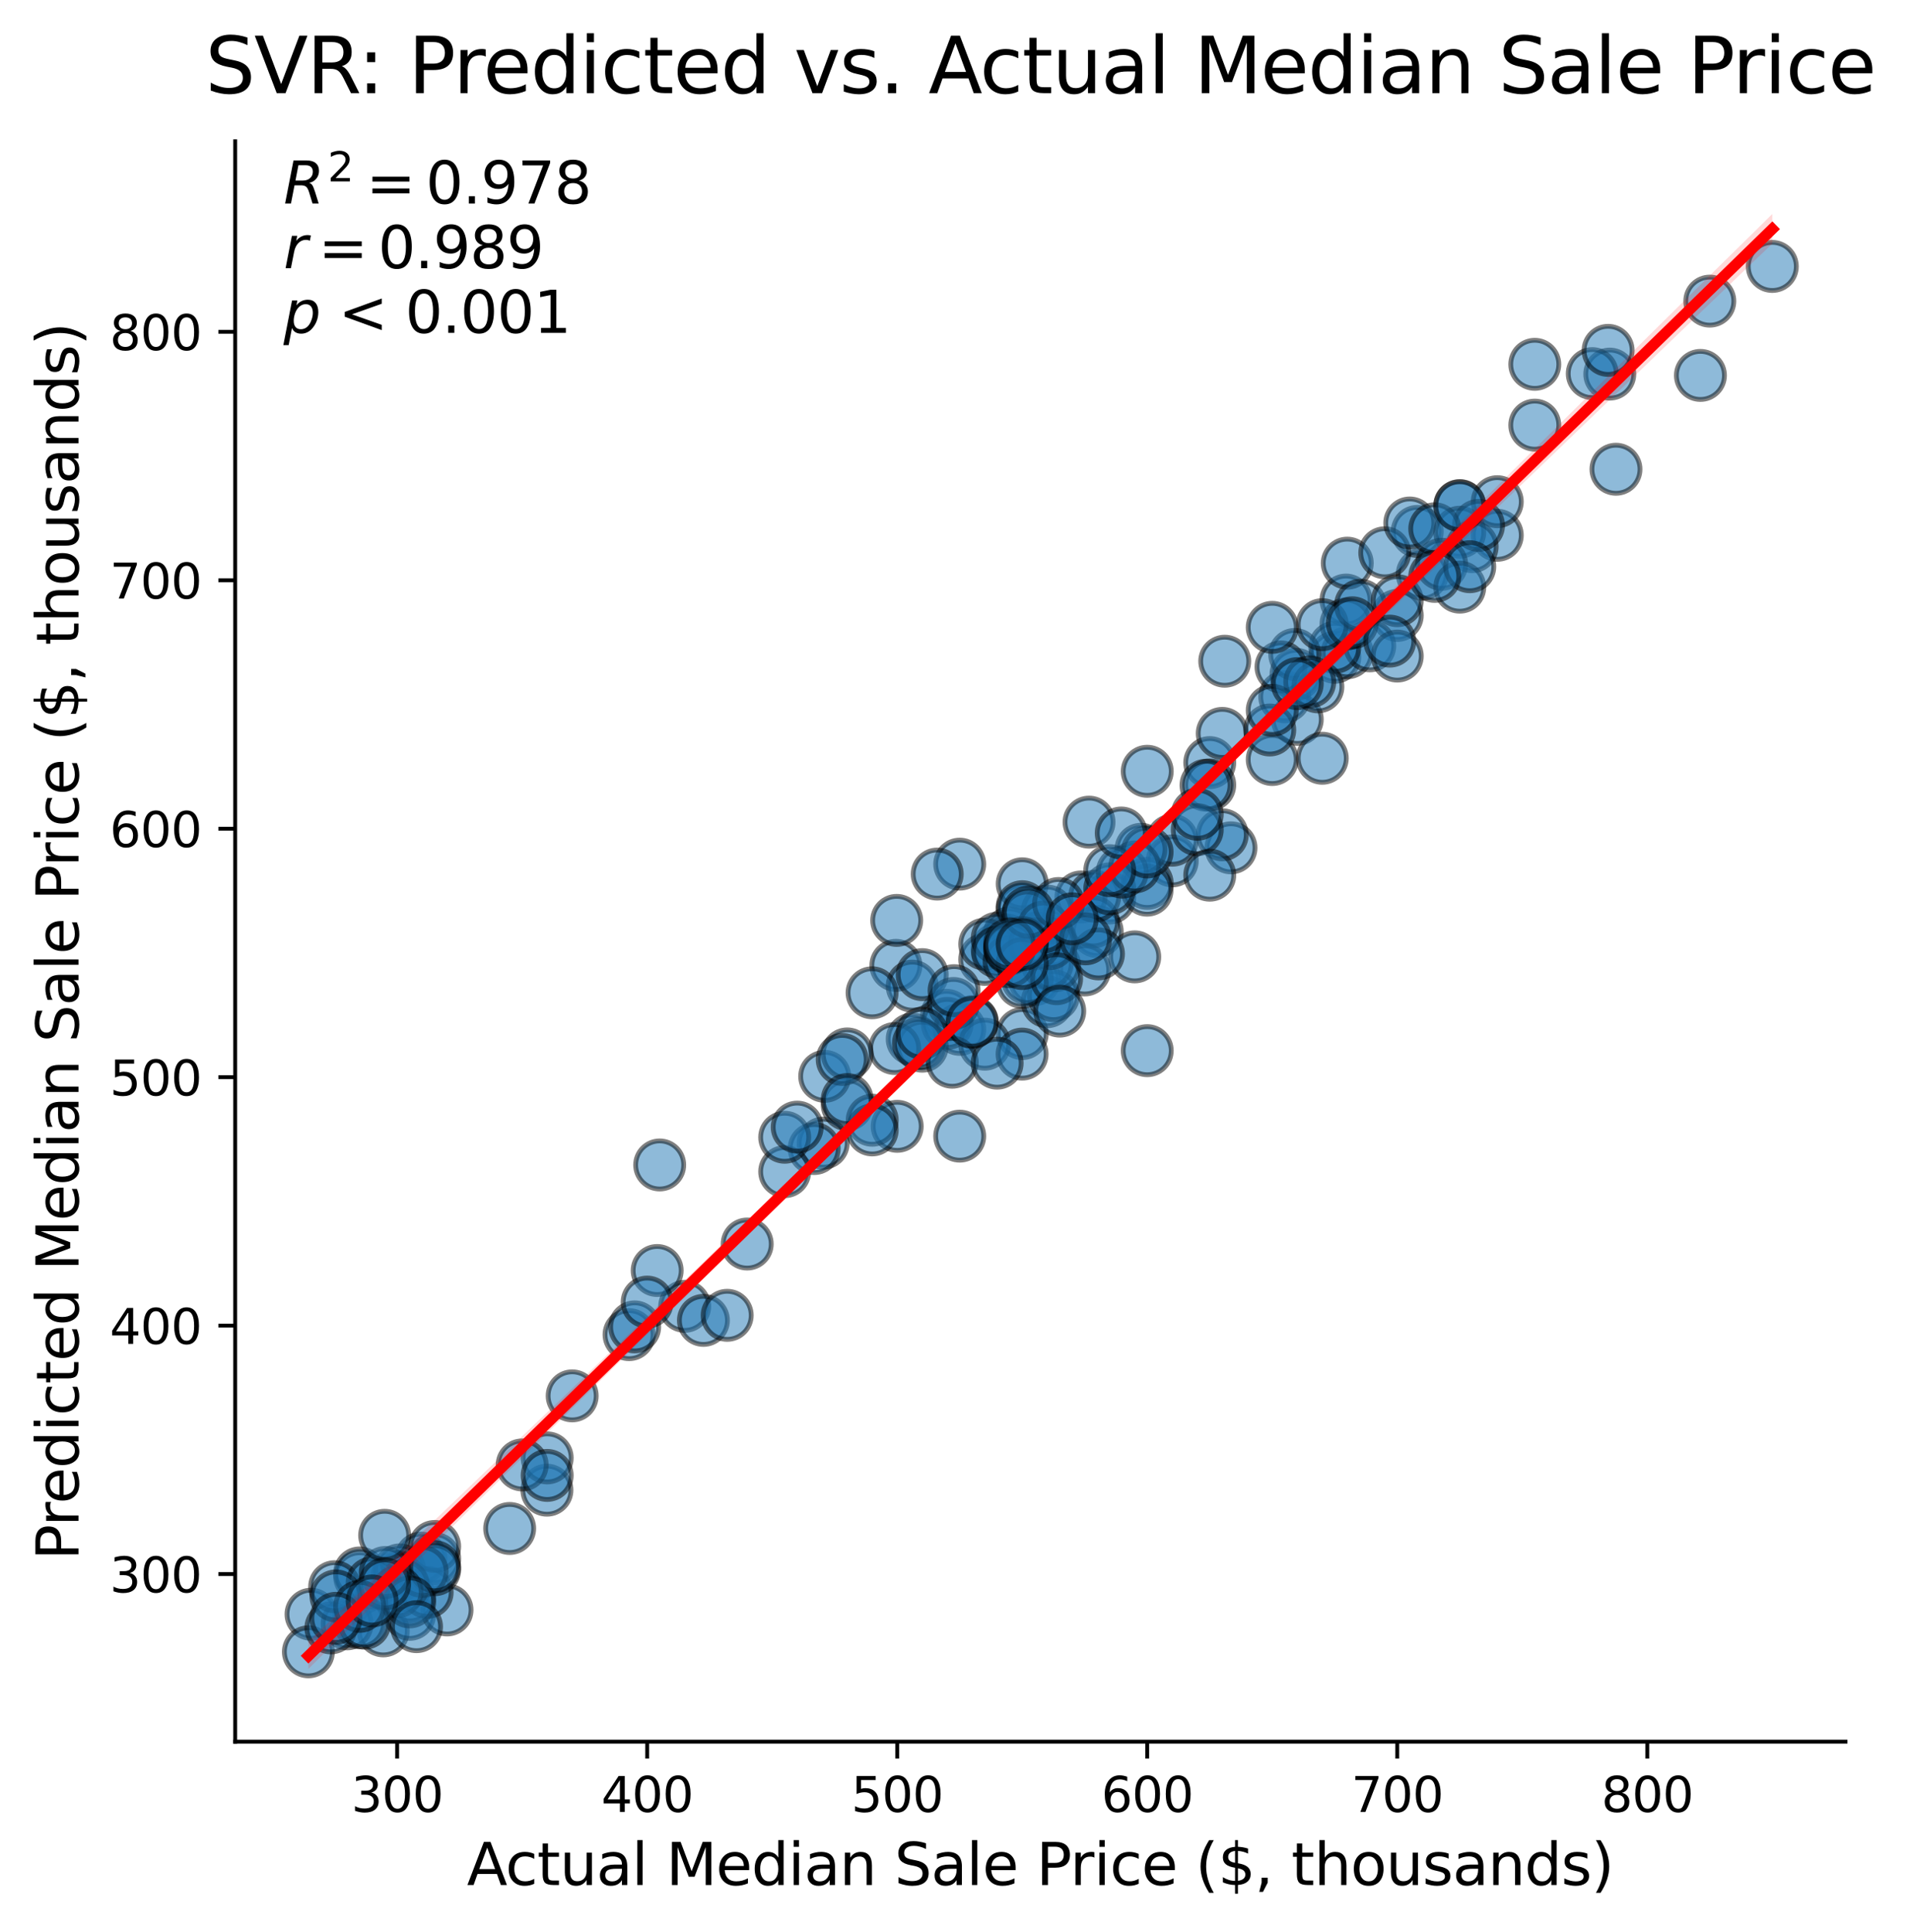 <?xml version="1.0" encoding="utf-8" standalone="no"?>
<!DOCTYPE svg PUBLIC "-//W3C//DTD SVG 1.1//EN"
  "http://www.w3.org/Graphics/SVG/1.1/DTD/svg11.dtd">
<svg xmlns:xlink="http://www.w3.org/1999/xlink" width="397.113pt" height="401.489pt" viewBox="0 0 397.113 401.489" xmlns="http://www.w3.org/2000/svg" version="1.1">
 <defs>
  <style type="text/css">*{stroke-linejoin: round; stroke-linecap: butt}</style>
 </defs>
 <g id="figure_1">
  <g id="patch_1">
   <path d="M 0 401.489 
L 397.113 401.489 
L 397.113 0 
L 0 0 
z
" style="fill: #ffffff"/>
  </g>
  <g id="axes_1">
   <g id="patch_2">
    <path d="M 48.901 361.998 
L 383.701 361.998 
L 383.701 29.358 
L 48.901 29.358 
z
" style="fill: #ffffff"/>
   </g>
   <g id="PathCollection_1">
    <defs>
     <path id="m70da2a1730" d="M 0 5 
C 1.326 5 2.598 4.473 3.536 3.536 
C 4.473 2.598 5 1.326 5 0 
C 5 -1.326 4.473 -2.598 3.536 -3.536 
C 2.598 -4.473 1.326 -5 0 -5 
C -1.326 -5 -2.598 -4.473 -3.536 -3.536 
C -4.473 -2.598 -5 -1.326 -5 0 
C -5 1.326 -4.473 2.598 -3.536 3.536 
C -2.598 4.473 -1.326 5 0 5 
z
" style="stroke: #000000; stroke-opacity: 0.5"/>
    </defs>
    <g clip-path="url(#p3a752bc5f9)">
     <use xlink:href="#m70da2a1730" x="277.512" y="136.616" style="fill: #1f77b4; fill-opacity: 0.5; stroke: #000000; stroke-opacity: 0.5"/>
     <use xlink:href="#m70da2a1730" x="290.508" y="127.916" style="fill: #1f77b4; fill-opacity: 0.5; stroke: #000000; stroke-opacity: 0.5"/>
     <use xlink:href="#m70da2a1730" x="243.723" y="178.933" style="fill: #1f77b4; fill-opacity: 0.5; stroke: #000000; stroke-opacity: 0.5"/>
     <use xlink:href="#m70da2a1730" x="212.532" y="189.01" style="fill: #1f77b4; fill-opacity: 0.5; stroke: #000000; stroke-opacity: 0.5"/>
     <use xlink:href="#m70da2a1730" x="171.15" y="237.601" style="fill: #1f77b4; fill-opacity: 0.5; stroke: #000000; stroke-opacity: 0.5"/>
     <use xlink:href="#m70da2a1730" x="196.807" y="211.029" style="fill: #1f77b4; fill-opacity: 0.5; stroke: #000000; stroke-opacity: 0.5"/>
     <use xlink:href="#m70da2a1730" x="230.727" y="186.633" style="fill: #1f77b4; fill-opacity: 0.5; stroke: #000000; stroke-opacity: 0.5"/>
     <use xlink:href="#m70da2a1730" x="209.933" y="193.892" style="fill: #1f77b4; fill-opacity: 0.5; stroke: #000000; stroke-opacity: 0.5"/>
     <use xlink:href="#m70da2a1730" x="212.532" y="214.826" style="fill: #1f77b4; fill-opacity: 0.5; stroke: #000000; stroke-opacity: 0.5"/>
     <use xlink:href="#m70da2a1730" x="303.504" y="105.146" style="fill: #1f77b4; fill-opacity: 0.5; stroke: #000000; stroke-opacity: 0.5"/>
     <use xlink:href="#m70da2a1730" x="169.282" y="238.722" style="fill: #1f77b4; fill-opacity: 0.5; stroke: #000000; stroke-opacity: 0.5"/>
     <use xlink:href="#m70da2a1730" x="280.111" y="135.678" style="fill: #1f77b4; fill-opacity: 0.5; stroke: #000000; stroke-opacity: 0.5"/>
     <use xlink:href="#m70da2a1730" x="163.148" y="243.523" style="fill: #1f77b4; fill-opacity: 0.5; stroke: #000000; stroke-opacity: 0.5"/>
     <use xlink:href="#m70da2a1730" x="186.268" y="200.649" style="fill: #1f77b4; fill-opacity: 0.5; stroke: #000000; stroke-opacity: 0.5"/>
     <use xlink:href="#m70da2a1730" x="267.115" y="144.82" style="fill: #1f77b4; fill-opacity: 0.5; stroke: #000000; stroke-opacity: 0.5"/>
     <use xlink:href="#m70da2a1730" x="105.966" y="317.69" style="fill: #1f77b4; fill-opacity: 0.5; stroke: #000000; stroke-opacity: 0.5"/>
     <use xlink:href="#m70da2a1730" x="189.66" y="215.965" style="fill: #1f77b4; fill-opacity: 0.5; stroke: #000000; stroke-opacity: 0.5"/>
     <use xlink:href="#m70da2a1730" x="64.665" y="335.513" style="fill: #1f77b4; fill-opacity: 0.5; stroke: #000000; stroke-opacity: 0.5"/>
     <use xlink:href="#m70da2a1730" x="79.689" y="338.974" style="fill: #1f77b4; fill-opacity: 0.5; stroke: #000000; stroke-opacity: 0.5"/>
     <use xlink:href="#m70da2a1730" x="186.54" y="234.104" style="fill: #1f77b4; fill-opacity: 0.5; stroke: #000000; stroke-opacity: 0.5"/>
     <use xlink:href="#m70da2a1730" x="264.516" y="157.863" style="fill: #1f77b4; fill-opacity: 0.5; stroke: #000000; stroke-opacity: 0.5"/>
     <use xlink:href="#m70da2a1730" x="224.749" y="186.434" style="fill: #1f77b4; fill-opacity: 0.5; stroke: #000000; stroke-opacity: 0.5"/>
     <use xlink:href="#m70da2a1730" x="295.706" y="119.345" style="fill: #1f77b4; fill-opacity: 0.5; stroke: #000000; stroke-opacity: 0.5"/>
     <use xlink:href="#m70da2a1730" x="284.79" y="134.239" style="fill: #1f77b4; fill-opacity: 0.5; stroke: #000000; stroke-opacity: 0.5"/>
     <use xlink:href="#m70da2a1730" x="209.231" y="195.363" style="fill: #1f77b4; fill-opacity: 0.5; stroke: #000000; stroke-opacity: 0.5"/>
     <use xlink:href="#m70da2a1730" x="87.512" y="323.847" style="fill: #1f77b4; fill-opacity: 0.5; stroke: #000000; stroke-opacity: 0.5"/>
     <use xlink:href="#m70da2a1730" x="113.712" y="309.728" style="fill: #1f77b4; fill-opacity: 0.5; stroke: #000000; stroke-opacity: 0.5"/>
     <use xlink:href="#m70da2a1730" x="142.355" y="271.518" style="fill: #1f77b4; fill-opacity: 0.5; stroke: #000000; stroke-opacity: 0.5"/>
     <use xlink:href="#m70da2a1730" x="199.537" y="213.949" style="fill: #1f77b4; fill-opacity: 0.5; stroke: #000000; stroke-opacity: 0.5"/>
     <use xlink:href="#m70da2a1730" x="228.128" y="193.629" style="fill: #1f77b4; fill-opacity: 0.5; stroke: #000000; stroke-opacity: 0.5"/>
     <use xlink:href="#m70da2a1730" x="279.851" y="124.723" style="fill: #1f77b4; fill-opacity: 0.5; stroke: #000000; stroke-opacity: 0.5"/>
     <use xlink:href="#m70da2a1730" x="227.348" y="191.598" style="fill: #1f77b4; fill-opacity: 0.5; stroke: #000000; stroke-opacity: 0.5"/>
     <use xlink:href="#m70da2a1730" x="251.52" y="158.507" style="fill: #1f77b4; fill-opacity: 0.5; stroke: #000000; stroke-opacity: 0.5"/>
     <use xlink:href="#m70da2a1730" x="269.714" y="149.525" style="fill: #1f77b4; fill-opacity: 0.5; stroke: #000000; stroke-opacity: 0.5"/>
     <use xlink:href="#m70da2a1730" x="176.144" y="229.595" style="fill: #1f77b4; fill-opacity: 0.5; stroke: #000000; stroke-opacity: 0.5"/>
     <use xlink:href="#m70da2a1730" x="311.301" y="111.258" style="fill: #1f77b4; fill-opacity: 0.5; stroke: #000000; stroke-opacity: 0.5"/>
     <use xlink:href="#m70da2a1730" x="212.532" y="183.694" style="fill: #1f77b4; fill-opacity: 0.5; stroke: #000000; stroke-opacity: 0.5"/>
     <use xlink:href="#m70da2a1730" x="199.537" y="179.608" style="fill: #1f77b4; fill-opacity: 0.5; stroke: #000000; stroke-opacity: 0.5"/>
     <use xlink:href="#m70da2a1730" x="251.52" y="163.152" style="fill: #1f77b4; fill-opacity: 0.5; stroke: #000000; stroke-opacity: 0.5"/>
     <use xlink:href="#m70da2a1730" x="334.694" y="77.756" style="fill: #1f77b4; fill-opacity: 0.5; stroke: #000000; stroke-opacity: 0.5"/>
     <use xlink:href="#m70da2a1730" x="238.524" y="183.617" style="fill: #1f77b4; fill-opacity: 0.5; stroke: #000000; stroke-opacity: 0.5"/>
     <use xlink:href="#m70da2a1730" x="277.512" y="134.551" style="fill: #1f77b4; fill-opacity: 0.5; stroke: #000000; stroke-opacity: 0.5"/>
     <use xlink:href="#m70da2a1730" x="250.74" y="163.206" style="fill: #1f77b4; fill-opacity: 0.5; stroke: #000000; stroke-opacity: 0.5"/>
     <use xlink:href="#m70da2a1730" x="181.342" y="232.837" style="fill: #1f77b4; fill-opacity: 0.5; stroke: #000000; stroke-opacity: 0.5"/>
     <use xlink:href="#m70da2a1730" x="280.111" y="117.052" style="fill: #1f77b4; fill-opacity: 0.5; stroke: #000000; stroke-opacity: 0.5"/>
     <use xlink:href="#m70da2a1730" x="331.055" y="77.656" style="fill: #1f77b4; fill-opacity: 0.5; stroke: #000000; stroke-opacity: 0.5"/>
     <use xlink:href="#m70da2a1730" x="136.636" y="264.073" style="fill: #1f77b4; fill-opacity: 0.5; stroke: #000000; stroke-opacity: 0.5"/>
     <use xlink:href="#m70da2a1730" x="72.177" y="337.508" style="fill: #1f77b4; fill-opacity: 0.5; stroke: #000000; stroke-opacity: 0.5"/>
     <use xlink:href="#m70da2a1730" x="207.308" y="197.234" style="fill: #1f77b4; fill-opacity: 0.5; stroke: #000000; stroke-opacity: 0.5"/>
     <use xlink:href="#m70da2a1730" x="90.371" y="323.949" style="fill: #1f77b4; fill-opacity: 0.5; stroke: #000000; stroke-opacity: 0.5"/>
     <use xlink:href="#m70da2a1730" x="269.454" y="140.153" style="fill: #1f77b4; fill-opacity: 0.5; stroke: #000000; stroke-opacity: 0.5"/>
     <use xlink:href="#m70da2a1730" x="243.723" y="174.638" style="fill: #1f77b4; fill-opacity: 0.5; stroke: #000000; stroke-opacity: 0.5"/>
     <use xlink:href="#m70da2a1730" x="85.173" y="335.535" style="fill: #1f77b4; fill-opacity: 0.5; stroke: #000000; stroke-opacity: 0.5"/>
     <use xlink:href="#m70da2a1730" x="194.858" y="181.674" style="fill: #1f77b4; fill-opacity: 0.5; stroke: #000000; stroke-opacity: 0.5"/>
     <use xlink:href="#m70da2a1730" x="254.119" y="152.432" style="fill: #1f77b4; fill-opacity: 0.5; stroke: #000000; stroke-opacity: 0.5"/>
     <use xlink:href="#m70da2a1730" x="215.08" y="203.618" style="fill: #1f77b4; fill-opacity: 0.5; stroke: #000000; stroke-opacity: 0.5"/>
     <use xlink:href="#m70da2a1730" x="74.776" y="327.738" style="fill: #1f77b4; fill-opacity: 0.5; stroke: #000000; stroke-opacity: 0.5"/>
     <use xlink:href="#m70da2a1730" x="279.851" y="129.71" style="fill: #1f77b4; fill-opacity: 0.5; stroke: #000000; stroke-opacity: 0.5"/>
     <use xlink:href="#m70da2a1730" x="227.608" y="186.285" style="fill: #1f77b4; fill-opacity: 0.5; stroke: #000000; stroke-opacity: 0.5"/>
     <use xlink:href="#m70da2a1730" x="269.195" y="136.026" style="fill: #1f77b4; fill-opacity: 0.5; stroke: #000000; stroke-opacity: 0.5"/>
     <use xlink:href="#m70da2a1730" x="294.666" y="110.453" style="fill: #1f77b4; fill-opacity: 0.5; stroke: #000000; stroke-opacity: 0.5"/>
     <use xlink:href="#m70da2a1730" x="92.944" y="334.625" style="fill: #1f77b4; fill-opacity: 0.5; stroke: #000000; stroke-opacity: 0.5"/>
     <use xlink:href="#m70da2a1730" x="199.537" y="236.143" style="fill: #1f77b4; fill-opacity: 0.5; stroke: #000000; stroke-opacity: 0.5"/>
     <use xlink:href="#m70da2a1730" x="74.776" y="337.282" style="fill: #1f77b4; fill-opacity: 0.5; stroke: #000000; stroke-opacity: 0.5"/>
     <use xlink:href="#m70da2a1730" x="255.939" y="176.223" style="fill: #1f77b4; fill-opacity: 0.5; stroke: #000000; stroke-opacity: 0.5"/>
     <use xlink:href="#m70da2a1730" x="303.504" y="110.621" style="fill: #1f77b4; fill-opacity: 0.5; stroke: #000000; stroke-opacity: 0.5"/>
     <use xlink:href="#m70da2a1730" x="225.528" y="201.599" style="fill: #1f77b4; fill-opacity: 0.5; stroke: #000000; stroke-opacity: 0.5"/>
     <use xlink:href="#m70da2a1730" x="64.119" y="343.325" style="fill: #1f77b4; fill-opacity: 0.5; stroke: #000000; stroke-opacity: 0.5"/>
     <use xlink:href="#m70da2a1730" x="189.66" y="204.967" style="fill: #1f77b4; fill-opacity: 0.5; stroke: #000000; stroke-opacity: 0.5"/>
     <use xlink:href="#m70da2a1730" x="204.735" y="199.407" style="fill: #1f77b4; fill-opacity: 0.5; stroke: #000000; stroke-opacity: 0.5"/>
     <use xlink:href="#m70da2a1730" x="218.511" y="195.626" style="fill: #1f77b4; fill-opacity: 0.5; stroke: #000000; stroke-opacity: 0.5"/>
     <use xlink:href="#m70da2a1730" x="217.731" y="208.206" style="fill: #1f77b4; fill-opacity: 0.5; stroke: #000000; stroke-opacity: 0.5"/>
     <use xlink:href="#m70da2a1730" x="274.913" y="129.835" style="fill: #1f77b4; fill-opacity: 0.5; stroke: #000000; stroke-opacity: 0.5"/>
     <use xlink:href="#m70da2a1730" x="146.253" y="274.438" style="fill: #1f77b4; fill-opacity: 0.5; stroke: #000000; stroke-opacity: 0.5"/>
     <use xlink:href="#m70da2a1730" x="335.98" y="97.531" style="fill: #1f77b4; fill-opacity: 0.5; stroke: #000000; stroke-opacity: 0.5"/>
     <use xlink:href="#m70da2a1730" x="82.574" y="327.73" style="fill: #1f77b4; fill-opacity: 0.5; stroke: #000000; stroke-opacity: 0.5"/>
     <use xlink:href="#m70da2a1730" x="266.335" y="138.617" style="fill: #1f77b4; fill-opacity: 0.5; stroke: #000000; stroke-opacity: 0.5"/>
     <use xlink:href="#m70da2a1730" x="181.342" y="234.851" style="fill: #1f77b4; fill-opacity: 0.5; stroke: #000000; stroke-opacity: 0.5"/>
     <use xlink:href="#m70da2a1730" x="263.996" y="151.731" style="fill: #1f77b4; fill-opacity: 0.5; stroke: #000000; stroke-opacity: 0.5"/>
     <use xlink:href="#m70da2a1730" x="238.522" y="218.38" style="fill: #1f77b4; fill-opacity: 0.5; stroke: #000000; stroke-opacity: 0.5"/>
     <use xlink:href="#m70da2a1730" x="163.148" y="236.376" style="fill: #1f77b4; fill-opacity: 0.5; stroke: #000000; stroke-opacity: 0.5"/>
     <use xlink:href="#m70da2a1730" x="306.077" y="113.614" style="fill: #1f77b4; fill-opacity: 0.5; stroke: #000000; stroke-opacity: 0.5"/>
     <use xlink:href="#m70da2a1730" x="204.735" y="196.235" style="fill: #1f77b4; fill-opacity: 0.5; stroke: #000000; stroke-opacity: 0.5"/>
     <use xlink:href="#m70da2a1730" x="83.093" y="326.3" style="fill: #1f77b4; fill-opacity: 0.5; stroke: #000000; stroke-opacity: 0.5"/>
     <use xlink:href="#m70da2a1730" x="219.03" y="206.931" style="fill: #1f77b4; fill-opacity: 0.5; stroke: #000000; stroke-opacity: 0.5"/>
     <use xlink:href="#m70da2a1730" x="213.572" y="203.411" style="fill: #1f77b4; fill-opacity: 0.5; stroke: #000000; stroke-opacity: 0.5"/>
     <use xlink:href="#m70da2a1730" x="287.909" y="114.893" style="fill: #1f77b4; fill-opacity: 0.5; stroke: #000000; stroke-opacity: 0.5"/>
     <use xlink:href="#m70da2a1730" x="311.301" y="104.277" style="fill: #1f77b4; fill-opacity: 0.5; stroke: #000000; stroke-opacity: 0.5"/>
     <use xlink:href="#m70da2a1730" x="238.485" y="185.015" style="fill: #1f77b4; fill-opacity: 0.5; stroke: #000000; stroke-opacity: 0.5"/>
     <use xlink:href="#m70da2a1730" x="274.913" y="157.6" style="fill: #1f77b4; fill-opacity: 0.5; stroke: #000000; stroke-opacity: 0.5"/>
     <use xlink:href="#m70da2a1730" x="85.173" y="331.895" style="fill: #1f77b4; fill-opacity: 0.5; stroke: #000000; stroke-opacity: 0.5"/>
     <use xlink:href="#m70da2a1730" x="137.156" y="242.132" style="fill: #1f77b4; fill-opacity: 0.5; stroke: #000000; stroke-opacity: 0.5"/>
     <use xlink:href="#m70da2a1730" x="88.812" y="330.968" style="fill: #1f77b4; fill-opacity: 0.5; stroke: #000000; stroke-opacity: 0.5"/>
     <use xlink:href="#m70da2a1730" x="254.119" y="173.508" style="fill: #1f77b4; fill-opacity: 0.5; stroke: #000000; stroke-opacity: 0.5"/>
     <use xlink:href="#m70da2a1730" x="90.371" y="321.429" style="fill: #1f77b4; fill-opacity: 0.5; stroke: #000000; stroke-opacity: 0.5"/>
     <use xlink:href="#m70da2a1730" x="68.795" y="338.351" style="fill: #1f77b4; fill-opacity: 0.5; stroke: #000000; stroke-opacity: 0.5"/>
     <use xlink:href="#m70da2a1730" x="353.538" y="78.03" style="fill: #1f77b4; fill-opacity: 0.5; stroke: #000000; stroke-opacity: 0.5"/>
     <use xlink:href="#m70da2a1730" x="235.925" y="198.881" style="fill: #1f77b4; fill-opacity: 0.5; stroke: #000000; stroke-opacity: 0.5"/>
     <use xlink:href="#m70da2a1730" x="299.735" y="117.284" style="fill: #1f77b4; fill-opacity: 0.5; stroke: #000000; stroke-opacity: 0.5"/>
     <use xlink:href="#m70da2a1730" x="217.731" y="194.156" style="fill: #1f77b4; fill-opacity: 0.5; stroke: #000000; stroke-opacity: 0.5"/>
     <use xlink:href="#m70da2a1730" x="90.371" y="326.258" style="fill: #1f77b4; fill-opacity: 0.5; stroke: #000000; stroke-opacity: 0.5"/>
     <use xlink:href="#m70da2a1730" x="248.921" y="172.457" style="fill: #1f77b4; fill-opacity: 0.5; stroke: #000000; stroke-opacity: 0.5"/>
     <use xlink:href="#m70da2a1730" x="186.437" y="191.306" style="fill: #1f77b4; fill-opacity: 0.5; stroke: #000000; stroke-opacity: 0.5"/>
     <use xlink:href="#m70da2a1730" x="74.776" y="326.933" style="fill: #1f77b4; fill-opacity: 0.5; stroke: #000000; stroke-opacity: 0.5"/>
     <use xlink:href="#m70da2a1730" x="69.578" y="329.793" style="fill: #1f77b4; fill-opacity: 0.5; stroke: #000000; stroke-opacity: 0.5"/>
     <use xlink:href="#m70da2a1730" x="130.788" y="277.402" style="fill: #1f77b4; fill-opacity: 0.5; stroke: #000000; stroke-opacity: 0.5"/>
     <use xlink:href="#m70da2a1730" x="217.731" y="189.368" style="fill: #1f77b4; fill-opacity: 0.5; stroke: #000000; stroke-opacity: 0.5"/>
     <use xlink:href="#m70da2a1730" x="226.427" y="170.878" style="fill: #1f77b4; fill-opacity: 0.5; stroke: #000000; stroke-opacity: 0.5"/>
     <use xlink:href="#m70da2a1730" x="238.524" y="160.313" style="fill: #1f77b4; fill-opacity: 0.5; stroke: #000000; stroke-opacity: 0.5"/>
     <use xlink:href="#m70da2a1730" x="83.873" y="329.534" style="fill: #1f77b4; fill-opacity: 0.5; stroke: #000000; stroke-opacity: 0.5"/>
     <use xlink:href="#m70da2a1730" x="87.772" y="326.62" style="fill: #1f77b4; fill-opacity: 0.5; stroke: #000000; stroke-opacity: 0.5"/>
     <use xlink:href="#m70da2a1730" x="191.739" y="202.578" style="fill: #1f77b4; fill-opacity: 0.5; stroke: #000000; stroke-opacity: 0.5"/>
     <use xlink:href="#m70da2a1730" x="237.225" y="176.525" style="fill: #1f77b4; fill-opacity: 0.5; stroke: #000000; stroke-opacity: 0.5"/>
     <use xlink:href="#m70da2a1730" x="217.731" y="200.262" style="fill: #1f77b4; fill-opacity: 0.5; stroke: #000000; stroke-opacity: 0.5"/>
     <use xlink:href="#m70da2a1730" x="219.29" y="200.724" style="fill: #1f77b4; fill-opacity: 0.5; stroke: #000000; stroke-opacity: 0.5"/>
     <use xlink:href="#m70da2a1730" x="290.508" y="136.365" style="fill: #1f77b4; fill-opacity: 0.5; stroke: #000000; stroke-opacity: 0.5"/>
     <use xlink:href="#m70da2a1730" x="212.532" y="204.181" style="fill: #1f77b4; fill-opacity: 0.5; stroke: #000000; stroke-opacity: 0.5"/>
     <use xlink:href="#m70da2a1730" x="207.334" y="195" style="fill: #1f77b4; fill-opacity: 0.5; stroke: #000000; stroke-opacity: 0.5"/>
     <use xlink:href="#m70da2a1730" x="274.003" y="142.758" style="fill: #1f77b4; fill-opacity: 0.5; stroke: #000000; stroke-opacity: 0.5"/>
     <use xlink:href="#m70da2a1730" x="171.465" y="223.715" style="fill: #1f77b4; fill-opacity: 0.5; stroke: #000000; stroke-opacity: 0.5"/>
     <use xlink:href="#m70da2a1730" x="77.375" y="329.003" style="fill: #1f77b4; fill-opacity: 0.5; stroke: #000000; stroke-opacity: 0.5"/>
     <use xlink:href="#m70da2a1730" x="307.402" y="109.21" style="fill: #1f77b4; fill-opacity: 0.5; stroke: #000000; stroke-opacity: 0.5"/>
     <use xlink:href="#m70da2a1730" x="165.747" y="234.272" style="fill: #1f77b4; fill-opacity: 0.5; stroke: #000000; stroke-opacity: 0.5"/>
     <use xlink:href="#m70da2a1730" x="90.371" y="325.635" style="fill: #1f77b4; fill-opacity: 0.5; stroke: #000000; stroke-opacity: 0.5"/>
     <use xlink:href="#m70da2a1730" x="82.574" y="330.852" style="fill: #1f77b4; fill-opacity: 0.5; stroke: #000000; stroke-opacity: 0.5"/>
     <use xlink:href="#m70da2a1730" x="131.958" y="275.794" style="fill: #1f77b4; fill-opacity: 0.5; stroke: #000000; stroke-opacity: 0.5"/>
     <use xlink:href="#m70da2a1730" x="254.639" y="137.433" style="fill: #1f77b4; fill-opacity: 0.5; stroke: #000000; stroke-opacity: 0.5"/>
     <use xlink:href="#m70da2a1730" x="207.399" y="197.884" style="fill: #1f77b4; fill-opacity: 0.5; stroke: #000000; stroke-opacity: 0.5"/>
     <use xlink:href="#m70da2a1730" x="181.316" y="206.348" style="fill: #1f77b4; fill-opacity: 0.5; stroke: #000000; stroke-opacity: 0.5"/>
     <use xlink:href="#m70da2a1730" x="113.764" y="303.021" style="fill: #1f77b4; fill-opacity: 0.5; stroke: #000000; stroke-opacity: 0.5"/>
     <use xlink:href="#m70da2a1730" x="215.651" y="194.937" style="fill: #1f77b4; fill-opacity: 0.5; stroke: #000000; stroke-opacity: 0.5"/>
     <use xlink:href="#m70da2a1730" x="293.107" y="108.702" style="fill: #1f77b4; fill-opacity: 0.5; stroke: #000000; stroke-opacity: 0.5"/>
     <use xlink:href="#m70da2a1730" x="151.192" y="273.386" style="fill: #1f77b4; fill-opacity: 0.5; stroke: #000000; stroke-opacity: 0.5"/>
     <use xlink:href="#m70da2a1730" x="218.251" y="196.122" style="fill: #1f77b4; fill-opacity: 0.5; stroke: #000000; stroke-opacity: 0.5"/>
     <use xlink:href="#m70da2a1730" x="282.866" y="125.804" style="fill: #1f77b4; fill-opacity: 0.5; stroke: #000000; stroke-opacity: 0.5"/>
     <use xlink:href="#m70da2a1730" x="196.937" y="212.712" style="fill: #1f77b4; fill-opacity: 0.5; stroke: #000000; stroke-opacity: 0.5"/>
     <use xlink:href="#m70da2a1730" x="290.508" y="124.85" style="fill: #1f77b4; fill-opacity: 0.5; stroke: #000000; stroke-opacity: 0.5"/>
     <use xlink:href="#m70da2a1730" x="319.099" y="75.724" style="fill: #1f77b4; fill-opacity: 0.5; stroke: #000000; stroke-opacity: 0.5"/>
     <use xlink:href="#m70da2a1730" x="204.735" y="217.028" style="fill: #1f77b4; fill-opacity: 0.5; stroke: #000000; stroke-opacity: 0.5"/>
     <use xlink:href="#m70da2a1730" x="298.305" y="109.908" style="fill: #1f77b4; fill-opacity: 0.5; stroke: #000000; stroke-opacity: 0.5"/>
     <use xlink:href="#m70da2a1730" x="248.921" y="169.239" style="fill: #1f77b4; fill-opacity: 0.5; stroke: #000000; stroke-opacity: 0.5"/>
     <use xlink:href="#m70da2a1730" x="212.532" y="188.46" style="fill: #1f77b4; fill-opacity: 0.5; stroke: #000000; stroke-opacity: 0.5"/>
     <use xlink:href="#m70da2a1730" x="303.504" y="122.038" style="fill: #1f77b4; fill-opacity: 0.5; stroke: #000000; stroke-opacity: 0.5"/>
     <use xlink:href="#m70da2a1730" x="202.136" y="212.341" style="fill: #1f77b4; fill-opacity: 0.5; stroke: #000000; stroke-opacity: 0.5"/>
     <use xlink:href="#m70da2a1730" x="209.803" y="199.875" style="fill: #1f77b4; fill-opacity: 0.5; stroke: #000000; stroke-opacity: 0.5"/>
     <use xlink:href="#m70da2a1730" x="230.727" y="184.74" style="fill: #1f77b4; fill-opacity: 0.5; stroke: #000000; stroke-opacity: 0.5"/>
     <use xlink:href="#m70da2a1730" x="233.326" y="181.272" style="fill: #1f77b4; fill-opacity: 0.5; stroke: #000000; stroke-opacity: 0.5"/>
     <use xlink:href="#m70da2a1730" x="334.347" y="72.824" style="fill: #1f77b4; fill-opacity: 0.5; stroke: #000000; stroke-opacity: 0.5"/>
     <use xlink:href="#m70da2a1730" x="191.739" y="217.444" style="fill: #1f77b4; fill-opacity: 0.5; stroke: #000000; stroke-opacity: 0.5"/>
     <use xlink:href="#m70da2a1730" x="118.962" y="290.125" style="fill: #1f77b4; fill-opacity: 0.5; stroke: #000000; stroke-opacity: 0.5"/>
     <use xlink:href="#m70da2a1730" x="213.598" y="190.389" style="fill: #1f77b4; fill-opacity: 0.5; stroke: #000000; stroke-opacity: 0.5"/>
     <use xlink:href="#m70da2a1730" x="209.933" y="197.208" style="fill: #1f77b4; fill-opacity: 0.5; stroke: #000000; stroke-opacity: 0.5"/>
     <use xlink:href="#m70da2a1730" x="303.504" y="105.096" style="fill: #1f77b4; fill-opacity: 0.5; stroke: #000000; stroke-opacity: 0.5"/>
     <use xlink:href="#m70da2a1730" x="215.132" y="196.143" style="fill: #1f77b4; fill-opacity: 0.5; stroke: #000000; stroke-opacity: 0.5"/>
     <use xlink:href="#m70da2a1730" x="216.951" y="192.682" style="fill: #1f77b4; fill-opacity: 0.5; stroke: #000000; stroke-opacity: 0.5"/>
     <use xlink:href="#m70da2a1730" x="281.151" y="129.448" style="fill: #1f77b4; fill-opacity: 0.5; stroke: #000000; stroke-opacity: 0.5"/>
     <use xlink:href="#m70da2a1730" x="219.68" y="203.42" style="fill: #1f77b4; fill-opacity: 0.5; stroke: #000000; stroke-opacity: 0.5"/>
     <use xlink:href="#m70da2a1730" x="108.565" y="304.485" style="fill: #1f77b4; fill-opacity: 0.5; stroke: #000000; stroke-opacity: 0.5"/>
     <use xlink:href="#m70da2a1730" x="186.021" y="217.935" style="fill: #1f77b4; fill-opacity: 0.5; stroke: #000000; stroke-opacity: 0.5"/>
     <use xlink:href="#m70da2a1730" x="355.487" y="62.59" style="fill: #1f77b4; fill-opacity: 0.5; stroke: #000000; stroke-opacity: 0.5"/>
     <use xlink:href="#m70da2a1730" x="85.173" y="332.95" style="fill: #1f77b4; fill-opacity: 0.5; stroke: #000000; stroke-opacity: 0.5"/>
     <use xlink:href="#m70da2a1730" x="288.948" y="133.258" style="fill: #1f77b4; fill-opacity: 0.5; stroke: #000000; stroke-opacity: 0.5"/>
     <use xlink:href="#m70da2a1730" x="272.314" y="141.731" style="fill: #1f77b4; fill-opacity: 0.5; stroke: #000000; stroke-opacity: 0.5"/>
     <use xlink:href="#m70da2a1730" x="264.516" y="147.64" style="fill: #1f77b4; fill-opacity: 0.5; stroke: #000000; stroke-opacity: 0.5"/>
     <use xlink:href="#m70da2a1730" x="228.387" y="198.265" style="fill: #1f77b4; fill-opacity: 0.5; stroke: #000000; stroke-opacity: 0.5"/>
     <use xlink:href="#m70da2a1730" x="80.104" y="326.838" style="fill: #1f77b4; fill-opacity: 0.5; stroke: #000000; stroke-opacity: 0.5"/>
     <use xlink:href="#m70da2a1730" x="79.974" y="319.113" style="fill: #1f77b4; fill-opacity: 0.5; stroke: #000000; stroke-opacity: 0.5"/>
     <use xlink:href="#m70da2a1730" x="134.557" y="270.633" style="fill: #1f77b4; fill-opacity: 0.5; stroke: #000000; stroke-opacity: 0.5"/>
     <use xlink:href="#m70da2a1730" x="75.816" y="337.375" style="fill: #1f77b4; fill-opacity: 0.5; stroke: #000000; stroke-opacity: 0.5"/>
     <use xlink:href="#m70da2a1730" x="212.532" y="195.921" style="fill: #1f77b4; fill-opacity: 0.5; stroke: #000000; stroke-opacity: 0.5"/>
     <use xlink:href="#m70da2a1730" x="305.583" y="117.789" style="fill: #1f77b4; fill-opacity: 0.5; stroke: #000000; stroke-opacity: 0.5"/>
     <use xlink:href="#m70da2a1730" x="176.144" y="219.059" style="fill: #1f77b4; fill-opacity: 0.5; stroke: #000000; stroke-opacity: 0.5"/>
     <use xlink:href="#m70da2a1730" x="190.959" y="216.853" style="fill: #1f77b4; fill-opacity: 0.5; stroke: #000000; stroke-opacity: 0.5"/>
     <use xlink:href="#m70da2a1730" x="264.516" y="130.395" style="fill: #1f77b4; fill-opacity: 0.5; stroke: #000000; stroke-opacity: 0.5"/>
     <use xlink:href="#m70da2a1730" x="175.104" y="220.209" style="fill: #1f77b4; fill-opacity: 0.5; stroke: #000000; stroke-opacity: 0.5"/>
     <use xlink:href="#m70da2a1730" x="198.237" y="208.568" style="fill: #1f77b4; fill-opacity: 0.5; stroke: #000000; stroke-opacity: 0.5"/>
     <use xlink:href="#m70da2a1730" x="191.739" y="214.771" style="fill: #1f77b4; fill-opacity: 0.5; stroke: #000000; stroke-opacity: 0.5"/>
     <use xlink:href="#m70da2a1730" x="235.925" y="180.196" style="fill: #1f77b4; fill-opacity: 0.5; stroke: #000000; stroke-opacity: 0.5"/>
     <use xlink:href="#m70da2a1730" x="298.305" y="119.803" style="fill: #1f77b4; fill-opacity: 0.5; stroke: #000000; stroke-opacity: 0.5"/>
     <use xlink:href="#m70da2a1730" x="225.701" y="195.135" style="fill: #1f77b4; fill-opacity: 0.5; stroke: #000000; stroke-opacity: 0.5"/>
     <use xlink:href="#m70da2a1730" x="238.498" y="177.084" style="fill: #1f77b4; fill-opacity: 0.5; stroke: #000000; stroke-opacity: 0.5"/>
     <use xlink:href="#m70da2a1730" x="198.367" y="205.906" style="fill: #1f77b4; fill-opacity: 0.5; stroke: #000000; stroke-opacity: 0.5"/>
     <use xlink:href="#m70da2a1730" x="79.974" y="329.207" style="fill: #1f77b4; fill-opacity: 0.5; stroke: #000000; stroke-opacity: 0.5"/>
     <use xlink:href="#m70da2a1730" x="212.532" y="200.265" style="fill: #1f77b4; fill-opacity: 0.5; stroke: #000000; stroke-opacity: 0.5"/>
     <use xlink:href="#m70da2a1730" x="69.844" y="331.71" style="fill: #1f77b4; fill-opacity: 0.5; stroke: #000000; stroke-opacity: 0.5"/>
     <use xlink:href="#m70da2a1730" x="212.506" y="219.096" style="fill: #1f77b4; fill-opacity: 0.5; stroke: #000000; stroke-opacity: 0.5"/>
     <use xlink:href="#m70da2a1730" x="220.33" y="210.156" style="fill: #1f77b4; fill-opacity: 0.5; stroke: #000000; stroke-opacity: 0.5"/>
     <use xlink:href="#m70da2a1730" x="197.977" y="220.782" style="fill: #1f77b4; fill-opacity: 0.5; stroke: #000000; stroke-opacity: 0.5"/>
     <use xlink:href="#m70da2a1730" x="74.776" y="333.878" style="fill: #1f77b4; fill-opacity: 0.5; stroke: #000000; stroke-opacity: 0.5"/>
     <use xlink:href="#m70da2a1730" x="207.318" y="220.975" style="fill: #1f77b4; fill-opacity: 0.5; stroke: #000000; stroke-opacity: 0.5"/>
     <use xlink:href="#m70da2a1730" x="86.602" y="338.097" style="fill: #1f77b4; fill-opacity: 0.5; stroke: #000000; stroke-opacity: 0.5"/>
     <use xlink:href="#m70da2a1730" x="202.136" y="212.502" style="fill: #1f77b4; fill-opacity: 0.5; stroke: #000000; stroke-opacity: 0.5"/>
     <use xlink:href="#m70da2a1730" x="220.09" y="187.794" style="fill: #1f77b4; fill-opacity: 0.5; stroke: #000000; stroke-opacity: 0.5"/>
     <use xlink:href="#m70da2a1730" x="209.918" y="196.991" style="fill: #1f77b4; fill-opacity: 0.5; stroke: #000000; stroke-opacity: 0.5"/>
     <use xlink:href="#m70da2a1730" x="213.832" y="189.586" style="fill: #1f77b4; fill-opacity: 0.5; stroke: #000000; stroke-opacity: 0.5"/>
     <use xlink:href="#m70da2a1730" x="113.764" y="306.662" style="fill: #1f77b4; fill-opacity: 0.5; stroke: #000000; stroke-opacity: 0.5"/>
     <use xlink:href="#m70da2a1730" x="230.727" y="180.966" style="fill: #1f77b4; fill-opacity: 0.5; stroke: #000000; stroke-opacity: 0.5"/>
     <use xlink:href="#m70da2a1730" x="222.929" y="190.974" style="fill: #1f77b4; fill-opacity: 0.5; stroke: #000000; stroke-opacity: 0.5"/>
     <use xlink:href="#m70da2a1730" x="368.483" y="55.377" style="fill: #1f77b4; fill-opacity: 0.5; stroke: #000000; stroke-opacity: 0.5"/>
     <use xlink:href="#m70da2a1730" x="69.838" y="336.36" style="fill: #1f77b4; fill-opacity: 0.5; stroke: #000000; stroke-opacity: 0.5"/>
     <use xlink:href="#m70da2a1730" x="155.351" y="258.567" style="fill: #1f77b4; fill-opacity: 0.5; stroke: #000000; stroke-opacity: 0.5"/>
     <use xlink:href="#m70da2a1730" x="77.375" y="332.751" style="fill: #1f77b4; fill-opacity: 0.5; stroke: #000000; stroke-opacity: 0.5"/>
     <use xlink:href="#m70da2a1730" x="251.52" y="181.901" style="fill: #1f77b4; fill-opacity: 0.5; stroke: #000000; stroke-opacity: 0.5"/>
     <use xlink:href="#m70da2a1730" x="269.714" y="142.089" style="fill: #1f77b4; fill-opacity: 0.5; stroke: #000000; stroke-opacity: 0.5"/>
     <use xlink:href="#m70da2a1730" x="176.144" y="228.543" style="fill: #1f77b4; fill-opacity: 0.5; stroke: #000000; stroke-opacity: 0.5"/>
     <use xlink:href="#m70da2a1730" x="209.933" y="196.179" style="fill: #1f77b4; fill-opacity: 0.5; stroke: #000000; stroke-opacity: 0.5"/>
     <use xlink:href="#m70da2a1730" x="319.099" y="88.367" style="fill: #1f77b4; fill-opacity: 0.5; stroke: #000000; stroke-opacity: 0.5"/>
     <use xlink:href="#m70da2a1730" x="212.532" y="196.341" style="fill: #1f77b4; fill-opacity: 0.5; stroke: #000000; stroke-opacity: 0.5"/>
     <use xlink:href="#m70da2a1730" x="233.118" y="173.141" style="fill: #1f77b4; fill-opacity: 0.5; stroke: #000000; stroke-opacity: 0.5"/>
    </g>
   </g>
   <g id="PolyCollection_1">
    <path d="M 64.119 341.214 
L 64.119 346.877 
L 67.194 343.832 
L 70.268 340.798 
L 73.343 337.781 
L 76.417 334.765 
L 79.491 331.748 
L 82.566 328.715 
L 85.64 325.665 
L 88.714 322.633 
L 91.789 319.579 
L 94.863 316.524 
L 97.938 313.469 
L 101.012 310.452 
L 104.086 307.41 
L 107.161 304.373 
L 110.235 301.348 
L 113.31 298.323 
L 116.384 295.298 
L 119.458 292.254 
L 122.533 289.209 
L 125.607 286.2 
L 128.681 283.143 
L 131.756 280.105 
L 134.83 277.079 
L 137.905 274.051 
L 140.979 271.023 
L 144.053 267.996 
L 147.128 264.969 
L 150.202 261.944 
L 153.276 258.935 
L 156.351 255.936 
L 159.425 252.897 
L 162.5 249.857 
L 165.574 246.818 
L 168.648 243.823 
L 171.723 240.808 
L 174.797 237.772 
L 177.871 234.776 
L 180.946 231.766 
L 184.02 228.758 
L 187.095 225.756 
L 190.169 222.745 
L 193.243 219.77 
L 196.318 216.76 
L 199.392 213.748 
L 202.467 210.762 
L 205.541 207.758 
L 208.615 204.775 
L 211.69 201.792 
L 214.764 198.81 
L 217.838 195.853 
L 220.913 192.876 
L 223.987 189.851 
L 227.062 186.871 
L 230.136 183.907 
L 233.21 180.909 
L 236.285 177.92 
L 239.359 174.931 
L 242.433 171.962 
L 245.508 168.996 
L 248.582 166.036 
L 251.657 163.058 
L 254.731 160.058 
L 257.805 157.084 
L 260.88 154.121 
L 263.954 151.176 
L 267.029 148.195 
L 270.103 145.245 
L 273.177 142.275 
L 276.252 139.305 
L 279.326 136.341 
L 282.4 133.374 
L 285.475 130.4 
L 288.549 127.43 
L 291.624 124.459 
L 294.698 121.507 
L 297.772 118.566 
L 300.847 115.626 
L 303.921 112.686 
L 306.995 109.746 
L 310.07 106.78 
L 313.144 103.797 
L 316.219 100.85 
L 319.293 97.917 
L 322.367 94.963 
L 325.442 92 
L 328.516 89.038 
L 331.591 86.075 
L 334.665 83.12 
L 337.739 80.182 
L 340.814 77.213 
L 343.888 74.245 
L 346.962 71.293 
L 350.037 68.342 
L 353.111 65.39 
L 356.186 62.438 
L 359.26 59.488 
L 362.334 56.537 
L 365.409 53.586 
L 368.483 50.652 
L 368.483 44.477 
L 368.483 44.477 
L 365.409 47.513 
L 362.334 50.534 
L 359.26 53.555 
L 356.186 56.577 
L 353.111 59.611 
L 350.037 62.646 
L 346.962 65.68 
L 343.888 68.715 
L 340.814 71.758 
L 337.739 74.805 
L 334.665 77.869 
L 331.591 80.896 
L 328.516 83.94 
L 325.442 86.982 
L 322.367 90.034 
L 319.293 93.08 
L 316.219 96.127 
L 313.144 99.191 
L 310.07 102.243 
L 306.995 105.296 
L 303.921 108.348 
L 300.847 111.401 
L 297.772 114.448 
L 294.698 117.469 
L 291.624 120.496 
L 288.549 123.531 
L 285.475 126.552 
L 282.4 129.574 
L 279.326 132.599 
L 276.252 135.656 
L 273.177 138.712 
L 270.103 141.757 
L 267.029 144.774 
L 263.954 147.785 
L 260.88 150.816 
L 257.805 153.865 
L 254.731 156.883 
L 251.657 159.89 
L 248.582 162.895 
L 245.508 165.913 
L 242.433 168.928 
L 239.359 171.945 
L 236.285 174.963 
L 233.21 177.979 
L 230.136 180.996 
L 227.062 184.015 
L 223.987 187.03 
L 220.913 190.039 
L 217.838 193.059 
L 214.764 196.069 
L 211.69 199.068 
L 208.615 202.059 
L 205.541 205.058 
L 202.467 208.057 
L 199.392 211.056 
L 196.318 214.048 
L 193.243 217.026 
L 190.169 219.982 
L 187.095 222.954 
L 184.02 225.94 
L 180.946 228.924 
L 177.871 231.9 
L 174.797 234.875 
L 171.723 237.846 
L 168.648 240.825 
L 165.574 243.8 
L 162.5 246.733 
L 159.425 249.714 
L 156.351 252.664 
L 153.276 255.604 
L 150.202 258.515 
L 147.128 261.485 
L 144.053 264.445 
L 140.979 267.385 
L 137.905 270.338 
L 134.83 273.306 
L 131.756 276.275 
L 128.681 279.243 
L 125.607 282.212 
L 122.533 285.171 
L 119.458 288.107 
L 116.384 291.068 
L 113.31 294 
L 110.235 296.933 
L 107.161 299.881 
L 104.086 302.816 
L 101.012 305.768 
L 97.938 308.721 
L 94.863 311.675 
L 91.789 314.629 
L 88.714 317.566 
L 85.64 320.537 
L 82.566 323.491 
L 79.491 326.445 
L 76.417 329.398 
L 73.343 332.352 
L 70.268 335.306 
L 67.194 338.26 
L 64.119 341.214 
z
" clip-path="url(#p3a752bc5f9)" style="fill: #ff0000; fill-opacity: 0.15"/>
   </g>
   <g id="matplotlib.axis_1">
    <g id="xtick_1">
     <g id="line2d_1">
      <defs>
       <path id="m3aa256cc06" d="M 0 0 
L 0 3.5 
" style="stroke: #000000; stroke-width: 0.8"/>
      </defs>
      <g>
       <use xlink:href="#m3aa256cc06" x="82.574" y="361.998" style="stroke: #000000; stroke-width: 0.8"/>
      </g>
     </g>
     <g id="text_1">
      <!-- 300 -->
      <g transform="translate(73.03 376.596) scale(0.1 -0.1)">
       <defs>
        <path id="DejaVuSans-33" d="M 2597 2516 
Q 3050 2419 3304 2112 
Q 3559 1806 3559 1356 
Q 3559 666 3084 287 
Q 2609 -91 1734 -91 
Q 1441 -91 1130 -33 
Q 819 25 488 141 
L 488 750 
Q 750 597 1062 519 
Q 1375 441 1716 441 
Q 2309 441 2620 675 
Q 2931 909 2931 1356 
Q 2931 1769 2642 2001 
Q 2353 2234 1838 2234 
L 1294 2234 
L 1294 2753 
L 1863 2753 
Q 2328 2753 2575 2939 
Q 2822 3125 2822 3475 
Q 2822 3834 2567 4026 
Q 2313 4219 1838 4219 
Q 1578 4219 1281 4162 
Q 984 4106 628 3988 
L 628 4550 
Q 988 4650 1302 4700 
Q 1616 4750 1894 4750 
Q 2613 4750 3031 4423 
Q 3450 4097 3450 3541 
Q 3450 3153 3228 2886 
Q 3006 2619 2597 2516 
z
" transform="scale(0.016)"/>
        <path id="DejaVuSans-30" d="M 2034 4250 
Q 1547 4250 1301 3770 
Q 1056 3291 1056 2328 
Q 1056 1369 1301 889 
Q 1547 409 2034 409 
Q 2525 409 2770 889 
Q 3016 1369 3016 2328 
Q 3016 3291 2770 3770 
Q 2525 4250 2034 4250 
z
M 2034 4750 
Q 2819 4750 3233 4129 
Q 3647 3509 3647 2328 
Q 3647 1150 3233 529 
Q 2819 -91 2034 -91 
Q 1250 -91 836 529 
Q 422 1150 422 2328 
Q 422 3509 836 4129 
Q 1250 4750 2034 4750 
z
" transform="scale(0.016)"/>
       </defs>
       <use xlink:href="#DejaVuSans-33"/>
       <use xlink:href="#DejaVuSans-30" x="63.623"/>
       <use xlink:href="#DejaVuSans-30" x="127.246"/>
      </g>
     </g>
    </g>
    <g id="xtick_2">
     <g id="line2d_2">
      <g>
       <use xlink:href="#m3aa256cc06" x="134.557" y="361.998" style="stroke: #000000; stroke-width: 0.8"/>
      </g>
     </g>
     <g id="text_2">
      <!-- 400 -->
      <g transform="translate(125.013 376.596) scale(0.1 -0.1)">
       <defs>
        <path id="DejaVuSans-34" d="M 2419 4116 
L 825 1625 
L 2419 1625 
L 2419 4116 
z
M 2253 4666 
L 3047 4666 
L 3047 1625 
L 3713 1625 
L 3713 1100 
L 3047 1100 
L 3047 0 
L 2419 0 
L 2419 1100 
L 313 1100 
L 313 1709 
L 2253 4666 
z
" transform="scale(0.016)"/>
       </defs>
       <use xlink:href="#DejaVuSans-34"/>
       <use xlink:href="#DejaVuSans-30" x="63.623"/>
       <use xlink:href="#DejaVuSans-30" x="127.246"/>
      </g>
     </g>
    </g>
    <g id="xtick_3">
     <g id="line2d_3">
      <g>
       <use xlink:href="#m3aa256cc06" x="186.541" y="361.998" style="stroke: #000000; stroke-width: 0.8"/>
      </g>
     </g>
     <g id="text_3">
      <!-- 500 -->
      <g transform="translate(176.997 376.596) scale(0.1 -0.1)">
       <defs>
        <path id="DejaVuSans-35" d="M 691 4666 
L 3169 4666 
L 3169 4134 
L 1269 4134 
L 1269 2991 
Q 1406 3038 1543 3061 
Q 1681 3084 1819 3084 
Q 2600 3084 3056 2656 
Q 3513 2228 3513 1497 
Q 3513 744 3044 326 
Q 2575 -91 1722 -91 
Q 1428 -91 1123 -41 
Q 819 9 494 109 
L 494 744 
Q 775 591 1075 516 
Q 1375 441 1709 441 
Q 2250 441 2565 725 
Q 2881 1009 2881 1497 
Q 2881 1984 2565 2268 
Q 2250 2553 1709 2553 
Q 1456 2553 1204 2497 
Q 953 2441 691 2322 
L 691 4666 
z
" transform="scale(0.016)"/>
       </defs>
       <use xlink:href="#DejaVuSans-35"/>
       <use xlink:href="#DejaVuSans-30" x="63.623"/>
       <use xlink:href="#DejaVuSans-30" x="127.246"/>
      </g>
     </g>
    </g>
    <g id="xtick_4">
     <g id="line2d_4">
      <g>
       <use xlink:href="#m3aa256cc06" x="238.524" y="361.998" style="stroke: #000000; stroke-width: 0.8"/>
      </g>
     </g>
     <g id="text_4">
      <!-- 600 -->
      <g transform="translate(228.98 376.596) scale(0.1 -0.1)">
       <defs>
        <path id="DejaVuSans-36" d="M 2113 2584 
Q 1688 2584 1439 2293 
Q 1191 2003 1191 1497 
Q 1191 994 1439 701 
Q 1688 409 2113 409 
Q 2538 409 2786 701 
Q 3034 994 3034 1497 
Q 3034 2003 2786 2293 
Q 2538 2584 2113 2584 
z
M 3366 4563 
L 3366 3988 
Q 3128 4100 2886 4159 
Q 2644 4219 2406 4219 
Q 1781 4219 1451 3797 
Q 1122 3375 1075 2522 
Q 1259 2794 1537 2939 
Q 1816 3084 2150 3084 
Q 2853 3084 3261 2657 
Q 3669 2231 3669 1497 
Q 3669 778 3244 343 
Q 2819 -91 2113 -91 
Q 1303 -91 875 529 
Q 447 1150 447 2328 
Q 447 3434 972 4092 
Q 1497 4750 2381 4750 
Q 2619 4750 2861 4703 
Q 3103 4656 3366 4563 
z
" transform="scale(0.016)"/>
       </defs>
       <use xlink:href="#DejaVuSans-36"/>
       <use xlink:href="#DejaVuSans-30" x="63.623"/>
       <use xlink:href="#DejaVuSans-30" x="127.246"/>
      </g>
     </g>
    </g>
    <g id="xtick_5">
     <g id="line2d_5">
      <g>
       <use xlink:href="#m3aa256cc06" x="290.508" y="361.998" style="stroke: #000000; stroke-width: 0.8"/>
      </g>
     </g>
     <g id="text_5">
      <!-- 700 -->
      <g transform="translate(280.964 376.596) scale(0.1 -0.1)">
       <defs>
        <path id="DejaVuSans-37" d="M 525 4666 
L 3525 4666 
L 3525 4397 
L 1831 0 
L 1172 0 
L 2766 4134 
L 525 4134 
L 525 4666 
z
" transform="scale(0.016)"/>
       </defs>
       <use xlink:href="#DejaVuSans-37"/>
       <use xlink:href="#DejaVuSans-30" x="63.623"/>
       <use xlink:href="#DejaVuSans-30" x="127.246"/>
      </g>
     </g>
    </g>
    <g id="xtick_6">
     <g id="line2d_6">
      <g>
       <use xlink:href="#m3aa256cc06" x="342.491" y="361.998" style="stroke: #000000; stroke-width: 0.8"/>
      </g>
     </g>
     <g id="text_6">
      <!-- 800 -->
      <g transform="translate(332.948 376.596) scale(0.1 -0.1)">
       <defs>
        <path id="DejaVuSans-38" d="M 2034 2216 
Q 1584 2216 1326 1975 
Q 1069 1734 1069 1313 
Q 1069 891 1326 650 
Q 1584 409 2034 409 
Q 2484 409 2743 651 
Q 3003 894 3003 1313 
Q 3003 1734 2745 1975 
Q 2488 2216 2034 2216 
z
M 1403 2484 
Q 997 2584 770 2862 
Q 544 3141 544 3541 
Q 544 4100 942 4425 
Q 1341 4750 2034 4750 
Q 2731 4750 3128 4425 
Q 3525 4100 3525 3541 
Q 3525 3141 3298 2862 
Q 3072 2584 2669 2484 
Q 3125 2378 3379 2068 
Q 3634 1759 3634 1313 
Q 3634 634 3220 271 
Q 2806 -91 2034 -91 
Q 1263 -91 848 271 
Q 434 634 434 1313 
Q 434 1759 690 2068 
Q 947 2378 1403 2484 
z
M 1172 3481 
Q 1172 3119 1398 2916 
Q 1625 2713 2034 2713 
Q 2441 2713 2670 2916 
Q 2900 3119 2900 3481 
Q 2900 3844 2670 4047 
Q 2441 4250 2034 4250 
Q 1625 4250 1398 4047 
Q 1172 3844 1172 3481 
z
" transform="scale(0.016)"/>
       </defs>
       <use xlink:href="#DejaVuSans-38"/>
       <use xlink:href="#DejaVuSans-30" x="63.623"/>
       <use xlink:href="#DejaVuSans-30" x="127.246"/>
      </g>
     </g>
    </g>
    <g id="text_7">
     <!-- Actual Median Sale Price ($, thousands) -->
     <g transform="translate(97.09 391.794) scale(0.12 -0.12)">
      <defs>
       <path id="DejaVuSans-41" d="M 2188 4044 
L 1331 1722 
L 3047 1722 
L 2188 4044 
z
M 1831 4666 
L 2547 4666 
L 4325 0 
L 3669 0 
L 3244 1197 
L 1141 1197 
L 716 0 
L 50 0 
L 1831 4666 
z
" transform="scale(0.016)"/>
       <path id="DejaVuSans-63" d="M 3122 3366 
L 3122 2828 
Q 2878 2963 2633 3030 
Q 2388 3097 2138 3097 
Q 1578 3097 1268 2742 
Q 959 2388 959 1747 
Q 959 1106 1268 751 
Q 1578 397 2138 397 
Q 2388 397 2633 464 
Q 2878 531 3122 666 
L 3122 134 
Q 2881 22 2623 -34 
Q 2366 -91 2075 -91 
Q 1284 -91 818 406 
Q 353 903 353 1747 
Q 353 2603 823 3093 
Q 1294 3584 2113 3584 
Q 2378 3584 2631 3529 
Q 2884 3475 3122 3366 
z
" transform="scale(0.016)"/>
       <path id="DejaVuSans-74" d="M 1172 4494 
L 1172 3500 
L 2356 3500 
L 2356 3053 
L 1172 3053 
L 1172 1153 
Q 1172 725 1289 603 
Q 1406 481 1766 481 
L 2356 481 
L 2356 0 
L 1766 0 
Q 1100 0 847 248 
Q 594 497 594 1153 
L 594 3053 
L 172 3053 
L 172 3500 
L 594 3500 
L 594 4494 
L 1172 4494 
z
" transform="scale(0.016)"/>
       <path id="DejaVuSans-75" d="M 544 1381 
L 544 3500 
L 1119 3500 
L 1119 1403 
Q 1119 906 1312 657 
Q 1506 409 1894 409 
Q 2359 409 2629 706 
Q 2900 1003 2900 1516 
L 2900 3500 
L 3475 3500 
L 3475 0 
L 2900 0 
L 2900 538 
Q 2691 219 2414 64 
Q 2138 -91 1772 -91 
Q 1169 -91 856 284 
Q 544 659 544 1381 
z
M 1991 3584 
L 1991 3584 
z
" transform="scale(0.016)"/>
       <path id="DejaVuSans-61" d="M 2194 1759 
Q 1497 1759 1228 1600 
Q 959 1441 959 1056 
Q 959 750 1161 570 
Q 1363 391 1709 391 
Q 2188 391 2477 730 
Q 2766 1069 2766 1631 
L 2766 1759 
L 2194 1759 
z
M 3341 1997 
L 3341 0 
L 2766 0 
L 2766 531 
Q 2569 213 2275 61 
Q 1981 -91 1556 -91 
Q 1019 -91 701 211 
Q 384 513 384 1019 
Q 384 1609 779 1909 
Q 1175 2209 1959 2209 
L 2766 2209 
L 2766 2266 
Q 2766 2663 2505 2880 
Q 2244 3097 1772 3097 
Q 1472 3097 1187 3025 
Q 903 2953 641 2809 
L 641 3341 
Q 956 3463 1253 3523 
Q 1550 3584 1831 3584 
Q 2591 3584 2966 3190 
Q 3341 2797 3341 1997 
z
" transform="scale(0.016)"/>
       <path id="DejaVuSans-6c" d="M 603 4863 
L 1178 4863 
L 1178 0 
L 603 0 
L 603 4863 
z
" transform="scale(0.016)"/>
       <path id="DejaVuSans-20" transform="scale(0.016)"/>
       <path id="DejaVuSans-4d" d="M 628 4666 
L 1569 4666 
L 2759 1491 
L 3956 4666 
L 4897 4666 
L 4897 0 
L 4281 0 
L 4281 4097 
L 3078 897 
L 2444 897 
L 1241 4097 
L 1241 0 
L 628 0 
L 628 4666 
z
" transform="scale(0.016)"/>
       <path id="DejaVuSans-65" d="M 3597 1894 
L 3597 1613 
L 953 1613 
Q 991 1019 1311 708 
Q 1631 397 2203 397 
Q 2534 397 2845 478 
Q 3156 559 3463 722 
L 3463 178 
Q 3153 47 2828 -22 
Q 2503 -91 2169 -91 
Q 1331 -91 842 396 
Q 353 884 353 1716 
Q 353 2575 817 3079 
Q 1281 3584 2069 3584 
Q 2775 3584 3186 3129 
Q 3597 2675 3597 1894 
z
M 3022 2063 
Q 3016 2534 2758 2815 
Q 2500 3097 2075 3097 
Q 1594 3097 1305 2825 
Q 1016 2553 972 2059 
L 3022 2063 
z
" transform="scale(0.016)"/>
       <path id="DejaVuSans-64" d="M 2906 2969 
L 2906 4863 
L 3481 4863 
L 3481 0 
L 2906 0 
L 2906 525 
Q 2725 213 2448 61 
Q 2172 -91 1784 -91 
Q 1150 -91 751 415 
Q 353 922 353 1747 
Q 353 2572 751 3078 
Q 1150 3584 1784 3584 
Q 2172 3584 2448 3432 
Q 2725 3281 2906 2969 
z
M 947 1747 
Q 947 1113 1208 752 
Q 1469 391 1925 391 
Q 2381 391 2643 752 
Q 2906 1113 2906 1747 
Q 2906 2381 2643 2742 
Q 2381 3103 1925 3103 
Q 1469 3103 1208 2742 
Q 947 2381 947 1747 
z
" transform="scale(0.016)"/>
       <path id="DejaVuSans-69" d="M 603 3500 
L 1178 3500 
L 1178 0 
L 603 0 
L 603 3500 
z
M 603 4863 
L 1178 4863 
L 1178 4134 
L 603 4134 
L 603 4863 
z
" transform="scale(0.016)"/>
       <path id="DejaVuSans-6e" d="M 3513 2113 
L 3513 0 
L 2938 0 
L 2938 2094 
Q 2938 2591 2744 2837 
Q 2550 3084 2163 3084 
Q 1697 3084 1428 2787 
Q 1159 2491 1159 1978 
L 1159 0 
L 581 0 
L 581 3500 
L 1159 3500 
L 1159 2956 
Q 1366 3272 1645 3428 
Q 1925 3584 2291 3584 
Q 2894 3584 3203 3211 
Q 3513 2838 3513 2113 
z
" transform="scale(0.016)"/>
       <path id="DejaVuSans-53" d="M 3425 4513 
L 3425 3897 
Q 3066 4069 2747 4153 
Q 2428 4238 2131 4238 
Q 1616 4238 1336 4038 
Q 1056 3838 1056 3469 
Q 1056 3159 1242 3001 
Q 1428 2844 1947 2747 
L 2328 2669 
Q 3034 2534 3370 2195 
Q 3706 1856 3706 1288 
Q 3706 609 3251 259 
Q 2797 -91 1919 -91 
Q 1588 -91 1214 -16 
Q 841 59 441 206 
L 441 856 
Q 825 641 1194 531 
Q 1563 422 1919 422 
Q 2459 422 2753 634 
Q 3047 847 3047 1241 
Q 3047 1584 2836 1778 
Q 2625 1972 2144 2069 
L 1759 2144 
Q 1053 2284 737 2584 
Q 422 2884 422 3419 
Q 422 4038 858 4394 
Q 1294 4750 2059 4750 
Q 2388 4750 2728 4690 
Q 3069 4631 3425 4513 
z
" transform="scale(0.016)"/>
       <path id="DejaVuSans-50" d="M 1259 4147 
L 1259 2394 
L 2053 2394 
Q 2494 2394 2734 2622 
Q 2975 2850 2975 3272 
Q 2975 3691 2734 3919 
Q 2494 4147 2053 4147 
L 1259 4147 
z
M 628 4666 
L 2053 4666 
Q 2838 4666 3239 4311 
Q 3641 3956 3641 3272 
Q 3641 2581 3239 2228 
Q 2838 1875 2053 1875 
L 1259 1875 
L 1259 0 
L 628 0 
L 628 4666 
z
" transform="scale(0.016)"/>
       <path id="DejaVuSans-72" d="M 2631 2963 
Q 2534 3019 2420 3045 
Q 2306 3072 2169 3072 
Q 1681 3072 1420 2755 
Q 1159 2438 1159 1844 
L 1159 0 
L 581 0 
L 581 3500 
L 1159 3500 
L 1159 2956 
Q 1341 3275 1631 3429 
Q 1922 3584 2338 3584 
Q 2397 3584 2469 3576 
Q 2541 3569 2628 3553 
L 2631 2963 
z
" transform="scale(0.016)"/>
       <path id="DejaVuSans-28" d="M 1984 4856 
Q 1566 4138 1362 3434 
Q 1159 2731 1159 2009 
Q 1159 1288 1364 580 
Q 1569 -128 1984 -844 
L 1484 -844 
Q 1016 -109 783 600 
Q 550 1309 550 2009 
Q 550 2706 781 3412 
Q 1013 4119 1484 4856 
L 1984 4856 
z
" transform="scale(0.016)"/>
       <path id="DejaVuSans-24" d="M 2163 -941 
L 1850 -941 
L 1847 0 
Q 1519 6 1191 76 
Q 863 147 531 288 
L 531 850 
Q 850 650 1176 548 
Q 1503 447 1850 444 
L 1850 1869 
Q 1159 1981 845 2250 
Q 531 2519 531 2988 
Q 531 3497 872 3790 
Q 1213 4084 1850 4128 
L 1850 4863 
L 2163 4863 
L 2163 4138 
Q 2453 4125 2725 4076 
Q 2997 4028 3256 3944 
L 3256 3397 
Q 2997 3528 2723 3600 
Q 2450 3672 2163 3684 
L 2163 2350 
Q 2872 2241 3206 1959 
Q 3541 1678 3541 1191 
Q 3541 663 3186 358 
Q 2831 53 2163 6 
L 2163 -941 
z
M 1850 2406 
L 1850 3688 
Q 1488 3647 1297 3481 
Q 1106 3316 1106 3041 
Q 1106 2772 1282 2622 
Q 1459 2472 1850 2406 
z
M 2163 1806 
L 2163 453 
Q 2559 506 2761 678 
Q 2963 850 2963 1131 
Q 2963 1406 2770 1568 
Q 2578 1731 2163 1806 
z
" transform="scale(0.016)"/>
       <path id="DejaVuSans-2c" d="M 750 794 
L 1409 794 
L 1409 256 
L 897 -744 
L 494 -744 
L 750 256 
L 750 794 
z
" transform="scale(0.016)"/>
       <path id="DejaVuSans-68" d="M 3513 2113 
L 3513 0 
L 2938 0 
L 2938 2094 
Q 2938 2591 2744 2837 
Q 2550 3084 2163 3084 
Q 1697 3084 1428 2787 
Q 1159 2491 1159 1978 
L 1159 0 
L 581 0 
L 581 4863 
L 1159 4863 
L 1159 2956 
Q 1366 3272 1645 3428 
Q 1925 3584 2291 3584 
Q 2894 3584 3203 3211 
Q 3513 2838 3513 2113 
z
" transform="scale(0.016)"/>
       <path id="DejaVuSans-6f" d="M 1959 3097 
Q 1497 3097 1228 2736 
Q 959 2375 959 1747 
Q 959 1119 1226 758 
Q 1494 397 1959 397 
Q 2419 397 2687 759 
Q 2956 1122 2956 1747 
Q 2956 2369 2687 2733 
Q 2419 3097 1959 3097 
z
M 1959 3584 
Q 2709 3584 3137 3096 
Q 3566 2609 3566 1747 
Q 3566 888 3137 398 
Q 2709 -91 1959 -91 
Q 1206 -91 779 398 
Q 353 888 353 1747 
Q 353 2609 779 3096 
Q 1206 3584 1959 3584 
z
" transform="scale(0.016)"/>
       <path id="DejaVuSans-73" d="M 2834 3397 
L 2834 2853 
Q 2591 2978 2328 3040 
Q 2066 3103 1784 3103 
Q 1356 3103 1142 2972 
Q 928 2841 928 2578 
Q 928 2378 1081 2264 
Q 1234 2150 1697 2047 
L 1894 2003 
Q 2506 1872 2764 1633 
Q 3022 1394 3022 966 
Q 3022 478 2636 193 
Q 2250 -91 1575 -91 
Q 1294 -91 989 -36 
Q 684 19 347 128 
L 347 722 
Q 666 556 975 473 
Q 1284 391 1588 391 
Q 1994 391 2212 530 
Q 2431 669 2431 922 
Q 2431 1156 2273 1281 
Q 2116 1406 1581 1522 
L 1381 1569 
Q 847 1681 609 1914 
Q 372 2147 372 2553 
Q 372 3047 722 3315 
Q 1072 3584 1716 3584 
Q 2034 3584 2315 3537 
Q 2597 3491 2834 3397 
z
" transform="scale(0.016)"/>
       <path id="DejaVuSans-29" d="M 513 4856 
L 1013 4856 
Q 1481 4119 1714 3412 
Q 1947 2706 1947 2009 
Q 1947 1309 1714 600 
Q 1481 -109 1013 -844 
L 513 -844 
Q 928 -128 1133 580 
Q 1338 1288 1338 2009 
Q 1338 2731 1133 3434 
Q 928 4138 513 4856 
z
" transform="scale(0.016)"/>
      </defs>
      <use xlink:href="#DejaVuSans-41"/>
      <use xlink:href="#DejaVuSans-63" x="66.658"/>
      <use xlink:href="#DejaVuSans-74" x="121.639"/>
      <use xlink:href="#DejaVuSans-75" x="160.848"/>
      <use xlink:href="#DejaVuSans-61" x="224.227"/>
      <use xlink:href="#DejaVuSans-6c" x="285.506"/>
      <use xlink:href="#DejaVuSans-20" x="313.289"/>
      <use xlink:href="#DejaVuSans-4d" x="345.076"/>
      <use xlink:href="#DejaVuSans-65" x="431.355"/>
      <use xlink:href="#DejaVuSans-64" x="492.879"/>
      <use xlink:href="#DejaVuSans-69" x="556.355"/>
      <use xlink:href="#DejaVuSans-61" x="584.139"/>
      <use xlink:href="#DejaVuSans-6e" x="645.418"/>
      <use xlink:href="#DejaVuSans-20" x="708.797"/>
      <use xlink:href="#DejaVuSans-53" x="740.584"/>
      <use xlink:href="#DejaVuSans-61" x="804.061"/>
      <use xlink:href="#DejaVuSans-6c" x="865.34"/>
      <use xlink:href="#DejaVuSans-65" x="893.123"/>
      <use xlink:href="#DejaVuSans-20" x="954.646"/>
      <use xlink:href="#DejaVuSans-50" x="986.434"/>
      <use xlink:href="#DejaVuSans-72" x="1044.986"/>
      <use xlink:href="#DejaVuSans-69" x="1086.1"/>
      <use xlink:href="#DejaVuSans-63" x="1113.883"/>
      <use xlink:href="#DejaVuSans-65" x="1168.863"/>
      <use xlink:href="#DejaVuSans-20" x="1230.387"/>
      <use xlink:href="#DejaVuSans-28" x="1262.174"/>
      <use xlink:href="#DejaVuSans-24" x="1301.188"/>
      <use xlink:href="#DejaVuSans-2c" x="1364.811"/>
      <use xlink:href="#DejaVuSans-20" x="1396.598"/>
      <use xlink:href="#DejaVuSans-74" x="1428.385"/>
      <use xlink:href="#DejaVuSans-68" x="1467.594"/>
      <use xlink:href="#DejaVuSans-6f" x="1530.973"/>
      <use xlink:href="#DejaVuSans-75" x="1592.154"/>
      <use xlink:href="#DejaVuSans-73" x="1655.533"/>
      <use xlink:href="#DejaVuSans-61" x="1707.633"/>
      <use xlink:href="#DejaVuSans-6e" x="1768.912"/>
      <use xlink:href="#DejaVuSans-64" x="1832.291"/>
      <use xlink:href="#DejaVuSans-73" x="1895.768"/>
      <use xlink:href="#DejaVuSans-29" x="1947.867"/>
     </g>
    </g>
   </g>
   <g id="matplotlib.axis_2">
    <g id="ytick_1">
     <g id="line2d_7">
      <defs>
       <path id="m00d6e2a75a" d="M 0 0 
L -3.5 0 
" style="stroke: #000000; stroke-width: 0.8"/>
      </defs>
      <g>
       <use xlink:href="#m00d6e2a75a" x="48.901" y="327.169" style="stroke: #000000; stroke-width: 0.8"/>
      </g>
     </g>
     <g id="text_8">
      <!-- 300 -->
      <g transform="translate(22.814 330.969) scale(0.1 -0.1)">
       <use xlink:href="#DejaVuSans-33"/>
       <use xlink:href="#DejaVuSans-30" x="63.623"/>
       <use xlink:href="#DejaVuSans-30" x="127.246"/>
      </g>
     </g>
    </g>
    <g id="ytick_2">
     <g id="line2d_8">
      <g>
       <use xlink:href="#m00d6e2a75a" x="48.901" y="275.528" style="stroke: #000000; stroke-width: 0.8"/>
      </g>
     </g>
     <g id="text_9">
      <!-- 400 -->
      <g transform="translate(22.814 279.328) scale(0.1 -0.1)">
       <use xlink:href="#DejaVuSans-34"/>
       <use xlink:href="#DejaVuSans-30" x="63.623"/>
       <use xlink:href="#DejaVuSans-30" x="127.246"/>
      </g>
     </g>
    </g>
    <g id="ytick_3">
     <g id="line2d_9">
      <g>
       <use xlink:href="#m00d6e2a75a" x="48.901" y="223.888" style="stroke: #000000; stroke-width: 0.8"/>
      </g>
     </g>
     <g id="text_10">
      <!-- 500 -->
      <g transform="translate(22.814 227.687) scale(0.1 -0.1)">
       <use xlink:href="#DejaVuSans-35"/>
       <use xlink:href="#DejaVuSans-30" x="63.623"/>
       <use xlink:href="#DejaVuSans-30" x="127.246"/>
      </g>
     </g>
    </g>
    <g id="ytick_4">
     <g id="line2d_10">
      <g>
       <use xlink:href="#m00d6e2a75a" x="48.901" y="172.247" style="stroke: #000000; stroke-width: 0.8"/>
      </g>
     </g>
     <g id="text_11">
      <!-- 600 -->
      <g transform="translate(22.814 176.046) scale(0.1 -0.1)">
       <use xlink:href="#DejaVuSans-36"/>
       <use xlink:href="#DejaVuSans-30" x="63.623"/>
       <use xlink:href="#DejaVuSans-30" x="127.246"/>
      </g>
     </g>
    </g>
    <g id="ytick_5">
     <g id="line2d_11">
      <g>
       <use xlink:href="#m00d6e2a75a" x="48.901" y="120.606" style="stroke: #000000; stroke-width: 0.8"/>
      </g>
     </g>
     <g id="text_12">
      <!-- 700 -->
      <g transform="translate(22.814 124.405) scale(0.1 -0.1)">
       <use xlink:href="#DejaVuSans-37"/>
       <use xlink:href="#DejaVuSans-30" x="63.623"/>
       <use xlink:href="#DejaVuSans-30" x="127.246"/>
      </g>
     </g>
    </g>
    <g id="ytick_6">
     <g id="line2d_12">
      <g>
       <use xlink:href="#m00d6e2a75a" x="48.901" y="68.965" style="stroke: #000000; stroke-width: 0.8"/>
      </g>
     </g>
     <g id="text_13">
      <!-- 800 -->
      <g transform="translate(22.814 72.764) scale(0.1 -0.1)">
       <use xlink:href="#DejaVuSans-38"/>
       <use xlink:href="#DejaVuSans-30" x="63.623"/>
       <use xlink:href="#DejaVuSans-30" x="127.246"/>
      </g>
     </g>
    </g>
    <g id="text_14">
     <!-- Predicted Median Sale Price ($, thousands) -->
     <g transform="translate(16.318 324.257) rotate(-90) scale(0.12 -0.12)">
      <use xlink:href="#DejaVuSans-50"/>
      <use xlink:href="#DejaVuSans-72" x="58.553"/>
      <use xlink:href="#DejaVuSans-65" x="97.416"/>
      <use xlink:href="#DejaVuSans-64" x="158.939"/>
      <use xlink:href="#DejaVuSans-69" x="222.416"/>
      <use xlink:href="#DejaVuSans-63" x="250.199"/>
      <use xlink:href="#DejaVuSans-74" x="305.18"/>
      <use xlink:href="#DejaVuSans-65" x="344.389"/>
      <use xlink:href="#DejaVuSans-64" x="405.912"/>
      <use xlink:href="#DejaVuSans-20" x="469.389"/>
      <use xlink:href="#DejaVuSans-4d" x="501.176"/>
      <use xlink:href="#DejaVuSans-65" x="587.455"/>
      <use xlink:href="#DejaVuSans-64" x="648.979"/>
      <use xlink:href="#DejaVuSans-69" x="712.455"/>
      <use xlink:href="#DejaVuSans-61" x="740.238"/>
      <use xlink:href="#DejaVuSans-6e" x="801.518"/>
      <use xlink:href="#DejaVuSans-20" x="864.896"/>
      <use xlink:href="#DejaVuSans-53" x="896.684"/>
      <use xlink:href="#DejaVuSans-61" x="960.16"/>
      <use xlink:href="#DejaVuSans-6c" x="1021.439"/>
      <use xlink:href="#DejaVuSans-65" x="1049.223"/>
      <use xlink:href="#DejaVuSans-20" x="1110.746"/>
      <use xlink:href="#DejaVuSans-50" x="1142.533"/>
      <use xlink:href="#DejaVuSans-72" x="1201.086"/>
      <use xlink:href="#DejaVuSans-69" x="1242.199"/>
      <use xlink:href="#DejaVuSans-63" x="1269.982"/>
      <use xlink:href="#DejaVuSans-65" x="1324.963"/>
      <use xlink:href="#DejaVuSans-20" x="1386.486"/>
      <use xlink:href="#DejaVuSans-28" x="1418.273"/>
      <use xlink:href="#DejaVuSans-24" x="1457.287"/>
      <use xlink:href="#DejaVuSans-2c" x="1520.91"/>
      <use xlink:href="#DejaVuSans-20" x="1552.697"/>
      <use xlink:href="#DejaVuSans-74" x="1584.484"/>
      <use xlink:href="#DejaVuSans-68" x="1623.693"/>
      <use xlink:href="#DejaVuSans-6f" x="1687.072"/>
      <use xlink:href="#DejaVuSans-75" x="1748.254"/>
      <use xlink:href="#DejaVuSans-73" x="1811.633"/>
      <use xlink:href="#DejaVuSans-61" x="1863.732"/>
      <use xlink:href="#DejaVuSans-6e" x="1925.012"/>
      <use xlink:href="#DejaVuSans-64" x="1988.391"/>
      <use xlink:href="#DejaVuSans-73" x="2051.867"/>
      <use xlink:href="#DejaVuSans-29" x="2103.967"/>
     </g>
    </g>
   </g>
   <g id="line2d_13">
    <path d="M 64.119 344.171 
L 67.194 341.175 
L 70.268 338.18 
L 73.343 335.184 
L 76.417 332.189 
L 79.491 329.193 
L 82.566 326.197 
L 85.64 323.202 
L 88.714 320.206 
L 91.789 317.211 
L 94.863 314.215 
L 97.938 311.219 
L 101.012 308.224 
L 104.086 305.228 
L 107.161 302.232 
L 110.235 299.237 
L 113.31 296.241 
L 116.384 293.246 
L 119.458 290.25 
L 122.533 287.254 
L 125.607 284.259 
L 128.681 281.263 
L 131.756 278.267 
L 134.83 275.272 
L 137.905 272.276 
L 140.979 269.281 
L 144.053 266.285 
L 147.128 263.289 
L 150.202 260.294 
L 153.276 257.298 
L 156.351 254.302 
L 159.425 251.307 
L 162.5 248.311 
L 165.574 245.316 
L 168.648 242.32 
L 171.723 239.324 
L 174.797 236.329 
L 177.871 233.333 
L 180.946 230.337 
L 184.02 227.342 
L 187.095 224.346 
L 190.169 221.351 
L 193.243 218.355 
L 196.318 215.359 
L 199.392 212.364 
L 202.467 209.368 
L 205.541 206.372 
L 208.615 203.377 
L 211.69 200.381 
L 214.764 197.386 
L 217.838 194.39 
L 220.913 191.394 
L 223.987 188.399 
L 227.062 185.403 
L 230.136 182.407 
L 233.21 179.412 
L 236.285 176.416 
L 239.359 173.421 
L 242.433 170.425 
L 245.508 167.429 
L 248.582 164.434 
L 251.657 161.438 
L 254.731 158.443 
L 257.805 155.447 
L 260.88 152.451 
L 263.954 149.456 
L 267.029 146.46 
L 270.103 143.464 
L 273.177 140.469 
L 276.252 137.473 
L 279.326 134.478 
L 282.4 131.482 
L 285.475 128.486 
L 288.549 125.491 
L 291.624 122.495 
L 294.698 119.499 
L 297.772 116.504 
L 300.847 113.508 
L 303.921 110.513 
L 306.995 107.517 
L 310.07 104.521 
L 313.144 101.526 
L 316.219 98.53 
L 319.293 95.534 
L 322.367 92.539 
L 325.442 89.543 
L 328.516 86.548 
L 331.591 83.552 
L 334.665 80.556 
L 337.739 77.561 
L 340.814 74.565 
L 343.888 71.569 
L 346.962 68.574 
L 350.037 65.578 
L 353.111 62.583 
L 356.186 59.587 
L 359.26 56.591 
L 362.334 53.596 
L 365.409 50.6 
L 368.483 47.604 
" clip-path="url(#p3a752bc5f9)" style="fill: none; stroke: #ff0000; stroke-width: 2.25; stroke-linecap: square"/>
   </g>
   <g id="patch_3">
    <path d="M 48.901 361.998 
L 48.901 29.358 
" style="fill: none; stroke: #000000; stroke-width: 0.8; stroke-linejoin: miter; stroke-linecap: square"/>
   </g>
   <g id="patch_4">
    <path d="M 48.901 361.998 
L 383.701 361.998 
" style="fill: none; stroke: #000000; stroke-width: 0.8; stroke-linejoin: miter; stroke-linecap: square"/>
   </g>
   <g id="text_15">
    <!-- $R^{2} = $0.978 -->
    <g transform="translate(58.945 42.4) scale(0.12 -0.12)">
     <defs>
      <path id="DejaVuSans-Oblique-52" d="M 1613 4147 
L 1294 2491 
L 2106 2491 
Q 2584 2491 2879 2755 
Q 3175 3019 3175 3444 
Q 3175 3784 2976 3965 
Q 2778 4147 2406 4147 
L 1613 4147 
z
M 2772 2241 
Q 2972 2194 3105 2009 
Q 3238 1825 3413 1275 
L 3809 0 
L 3144 0 
L 2778 1197 
Q 2638 1659 2453 1815 
Q 2269 1972 1888 1972 
L 1191 1972 
L 806 0 
L 172 0 
L 1081 4666 
L 2503 4666 
Q 3150 4666 3495 4373 
Q 3841 4081 3841 3531 
Q 3841 3044 3547 2687 
Q 3253 2331 2772 2241 
z
" transform="scale(0.016)"/>
      <path id="DejaVuSans-32" d="M 1228 531 
L 3431 531 
L 3431 0 
L 469 0 
L 469 531 
Q 828 903 1448 1529 
Q 2069 2156 2228 2338 
Q 2531 2678 2651 2914 
Q 2772 3150 2772 3378 
Q 2772 3750 2511 3984 
Q 2250 4219 1831 4219 
Q 1534 4219 1204 4116 
Q 875 4013 500 3803 
L 500 4441 
Q 881 4594 1212 4672 
Q 1544 4750 1819 4750 
Q 2544 4750 2975 4387 
Q 3406 4025 3406 3419 
Q 3406 3131 3298 2873 
Q 3191 2616 2906 2266 
Q 2828 2175 2409 1742 
Q 1991 1309 1228 531 
z
" transform="scale(0.016)"/>
      <path id="DejaVuSans-3d" d="M 678 2906 
L 4684 2906 
L 4684 2381 
L 678 2381 
L 678 2906 
z
M 678 1631 
L 4684 1631 
L 4684 1100 
L 678 1100 
L 678 1631 
z
" transform="scale(0.016)"/>
      <path id="DejaVuSans-2e" d="M 684 794 
L 1344 794 
L 1344 0 
L 684 0 
L 684 794 
z
" transform="scale(0.016)"/>
      <path id="DejaVuSans-39" d="M 703 97 
L 703 672 
Q 941 559 1184 500 
Q 1428 441 1663 441 
Q 2288 441 2617 861 
Q 2947 1281 2994 2138 
Q 2813 1869 2534 1725 
Q 2256 1581 1919 1581 
Q 1219 1581 811 2004 
Q 403 2428 403 3163 
Q 403 3881 828 4315 
Q 1253 4750 1959 4750 
Q 2769 4750 3195 4129 
Q 3622 3509 3622 2328 
Q 3622 1225 3098 567 
Q 2575 -91 1691 -91 
Q 1453 -91 1209 -44 
Q 966 3 703 97 
z
M 1959 2075 
Q 2384 2075 2632 2365 
Q 2881 2656 2881 3163 
Q 2881 3666 2632 3958 
Q 2384 4250 1959 4250 
Q 1534 4250 1286 3958 
Q 1038 3666 1038 3163 
Q 1038 2656 1286 2365 
Q 1534 2075 1959 2075 
z
" transform="scale(0.016)"/>
     </defs>
     <use xlink:href="#DejaVuSans-Oblique-52" transform="translate(0 0.766)"/>
     <use xlink:href="#DejaVuSans-32" transform="translate(76.499 39.047) scale(0.7)"/>
     <use xlink:href="#DejaVuSans-3d" transform="translate(143.252 0.766)"/>
     <use xlink:href="#DejaVuSans-30" transform="translate(246.524 0.766)"/>
     <use xlink:href="#DejaVuSans-2e" transform="translate(310.147 0.766)"/>
     <use xlink:href="#DejaVuSans-39" transform="translate(341.934 0.766)"/>
     <use xlink:href="#DejaVuSans-37" transform="translate(405.557 0.766)"/>
     <use xlink:href="#DejaVuSans-38" transform="translate(469.18 0.766)"/>
    </g>
    <!-- $r = $0.989 -->
    <g transform="translate(58.945 55.837) scale(0.12 -0.12)">
     <defs>
      <path id="DejaVuSans-Oblique-72" d="M 2853 2969 
Q 2766 3016 2653 3041 
Q 2541 3066 2413 3066 
Q 1953 3066 1609 2717 
Q 1266 2369 1153 1784 
L 800 0 
L 225 0 
L 909 3500 
L 1484 3500 
L 1375 2956 
Q 1603 3259 1920 3421 
Q 2238 3584 2597 3584 
Q 2691 3584 2781 3573 
Q 2872 3563 2963 3538 
L 2853 2969 
z
" transform="scale(0.016)"/>
     </defs>
     <use xlink:href="#DejaVuSans-Oblique-72" transform="translate(0 0.781)"/>
     <use xlink:href="#DejaVuSans-3d" transform="translate(60.596 0.781)"/>
     <use xlink:href="#DejaVuSans-30" transform="translate(163.867 0.781)"/>
     <use xlink:href="#DejaVuSans-2e" transform="translate(227.49 0.781)"/>
     <use xlink:href="#DejaVuSans-39" transform="translate(259.277 0.781)"/>
     <use xlink:href="#DejaVuSans-38" transform="translate(322.9 0.781)"/>
     <use xlink:href="#DejaVuSans-39" transform="translate(386.523 0.781)"/>
    </g>
    <!-- $p$ &lt; 0.001 -->
    <g transform="translate(58.945 69.274) scale(0.12 -0.12)">
     <defs>
      <path id="DejaVuSans-Oblique-70" d="M 3175 2156 
Q 3175 2616 2975 2859 
Q 2775 3103 2400 3103 
Q 2144 3103 1911 2972 
Q 1678 2841 1497 2591 
Q 1319 2344 1212 1994 
Q 1106 1644 1106 1300 
Q 1106 863 1306 627 
Q 1506 391 1875 391 
Q 2147 391 2380 519 
Q 2613 647 2778 891 
Q 2956 1147 3065 1494 
Q 3175 1841 3175 2156 
z
M 1394 2969 
Q 1625 3272 1939 3428 
Q 2253 3584 2638 3584 
Q 3175 3584 3472 3232 
Q 3769 2881 3769 2247 
Q 3769 1728 3584 1258 
Q 3400 788 3053 416 
Q 2822 169 2531 39 
Q 2241 -91 1919 -91 
Q 1547 -91 1294 64 
Q 1041 219 916 525 
L 556 -1331 
L -19 -1331 
L 922 3500 
L 1497 3500 
L 1394 2969 
z
" transform="scale(0.016)"/>
      <path id="DejaVuSans-3c" d="M 4684 3150 
L 1459 2003 
L 4684 863 
L 4684 294 
L 678 1747 
L 678 2266 
L 4684 3719 
L 4684 3150 
z
" transform="scale(0.016)"/>
      <path id="DejaVuSans-31" d="M 794 531 
L 1825 531 
L 1825 4091 
L 703 3866 
L 703 4441 
L 1819 4666 
L 2450 4666 
L 2450 531 
L 3481 531 
L 3481 0 
L 794 0 
L 794 531 
z
" transform="scale(0.016)"/>
     </defs>
     <use xlink:href="#DejaVuSans-Oblique-70" transform="translate(0 0.781)"/>
     <use xlink:href="#DejaVuSans-20" transform="translate(63.477 0.781)"/>
     <use xlink:href="#DejaVuSans-3c" transform="translate(95.264 0.781)"/>
     <use xlink:href="#DejaVuSans-20" transform="translate(179.053 0.781)"/>
     <use xlink:href="#DejaVuSans-30" transform="translate(210.84 0.781)"/>
     <use xlink:href="#DejaVuSans-2e" transform="translate(274.463 0.781)"/>
     <use xlink:href="#DejaVuSans-30" transform="translate(306.25 0.781)"/>
     <use xlink:href="#DejaVuSans-30" transform="translate(369.873 0.781)"/>
     <use xlink:href="#DejaVuSans-31" transform="translate(433.496 0.781)"/>
    </g>
   </g>
   <g id="text_16">
    <!-- SVR: Predicted vs. Actual Median Sale Price -->
    <g transform="translate(42.69 19.358) scale(0.16 -0.16)">
     <defs>
      <path id="DejaVuSans-56" d="M 1831 0 
L 50 4666 
L 709 4666 
L 2188 738 
L 3669 4666 
L 4325 4666 
L 2547 0 
L 1831 0 
z
" transform="scale(0.016)"/>
      <path id="DejaVuSans-52" d="M 2841 2188 
Q 3044 2119 3236 1894 
Q 3428 1669 3622 1275 
L 4263 0 
L 3584 0 
L 2988 1197 
Q 2756 1666 2539 1819 
Q 2322 1972 1947 1972 
L 1259 1972 
L 1259 0 
L 628 0 
L 628 4666 
L 2053 4666 
Q 2853 4666 3247 4331 
Q 3641 3997 3641 3322 
Q 3641 2881 3436 2590 
Q 3231 2300 2841 2188 
z
M 1259 4147 
L 1259 2491 
L 2053 2491 
Q 2509 2491 2742 2702 
Q 2975 2913 2975 3322 
Q 2975 3731 2742 3939 
Q 2509 4147 2053 4147 
L 1259 4147 
z
" transform="scale(0.016)"/>
      <path id="DejaVuSans-3a" d="M 750 794 
L 1409 794 
L 1409 0 
L 750 0 
L 750 794 
z
M 750 3309 
L 1409 3309 
L 1409 2516 
L 750 2516 
L 750 3309 
z
" transform="scale(0.016)"/>
      <path id="DejaVuSans-76" d="M 191 3500 
L 800 3500 
L 1894 563 
L 2988 3500 
L 3597 3500 
L 2284 0 
L 1503 0 
L 191 3500 
z
" transform="scale(0.016)"/>
     </defs>
     <use xlink:href="#DejaVuSans-53"/>
     <use xlink:href="#DejaVuSans-56" x="63.477"/>
     <use xlink:href="#DejaVuSans-52" x="131.885"/>
     <use xlink:href="#DejaVuSans-3a" x="198.242"/>
     <use xlink:href="#DejaVuSans-20" x="231.934"/>
     <use xlink:href="#DejaVuSans-50" x="263.721"/>
     <use xlink:href="#DejaVuSans-72" x="322.273"/>
     <use xlink:href="#DejaVuSans-65" x="361.137"/>
     <use xlink:href="#DejaVuSans-64" x="422.66"/>
     <use xlink:href="#DejaVuSans-69" x="486.137"/>
     <use xlink:href="#DejaVuSans-63" x="513.92"/>
     <use xlink:href="#DejaVuSans-74" x="568.9"/>
     <use xlink:href="#DejaVuSans-65" x="608.109"/>
     <use xlink:href="#DejaVuSans-64" x="669.633"/>
     <use xlink:href="#DejaVuSans-20" x="733.109"/>
     <use xlink:href="#DejaVuSans-76" x="764.896"/>
     <use xlink:href="#DejaVuSans-73" x="824.076"/>
     <use xlink:href="#DejaVuSans-2e" x="876.176"/>
     <use xlink:href="#DejaVuSans-20" x="907.963"/>
     <use xlink:href="#DejaVuSans-41" x="939.75"/>
     <use xlink:href="#DejaVuSans-63" x="1006.408"/>
     <use xlink:href="#DejaVuSans-74" x="1061.389"/>
     <use xlink:href="#DejaVuSans-75" x="1100.598"/>
     <use xlink:href="#DejaVuSans-61" x="1163.977"/>
     <use xlink:href="#DejaVuSans-6c" x="1225.256"/>
     <use xlink:href="#DejaVuSans-20" x="1253.039"/>
     <use xlink:href="#DejaVuSans-4d" x="1284.826"/>
     <use xlink:href="#DejaVuSans-65" x="1371.105"/>
     <use xlink:href="#DejaVuSans-64" x="1432.629"/>
     <use xlink:href="#DejaVuSans-69" x="1496.105"/>
     <use xlink:href="#DejaVuSans-61" x="1523.889"/>
     <use xlink:href="#DejaVuSans-6e" x="1585.168"/>
     <use xlink:href="#DejaVuSans-20" x="1648.547"/>
     <use xlink:href="#DejaVuSans-53" x="1680.334"/>
     <use xlink:href="#DejaVuSans-61" x="1743.811"/>
     <use xlink:href="#DejaVuSans-6c" x="1805.09"/>
     <use xlink:href="#DejaVuSans-65" x="1832.873"/>
     <use xlink:href="#DejaVuSans-20" x="1894.396"/>
     <use xlink:href="#DejaVuSans-50" x="1926.184"/>
     <use xlink:href="#DejaVuSans-72" x="1984.736"/>
     <use xlink:href="#DejaVuSans-69" x="2025.85"/>
     <use xlink:href="#DejaVuSans-63" x="2053.633"/>
     <use xlink:href="#DejaVuSans-65" x="2108.613"/>
    </g>
   </g>
  </g>
 </g>
 <defs>
  <clipPath id="p3a752bc5f9">
   <rect x="48.901" y="29.358" width="334.8" height="332.64"/>
  </clipPath>
 </defs>
</svg>
